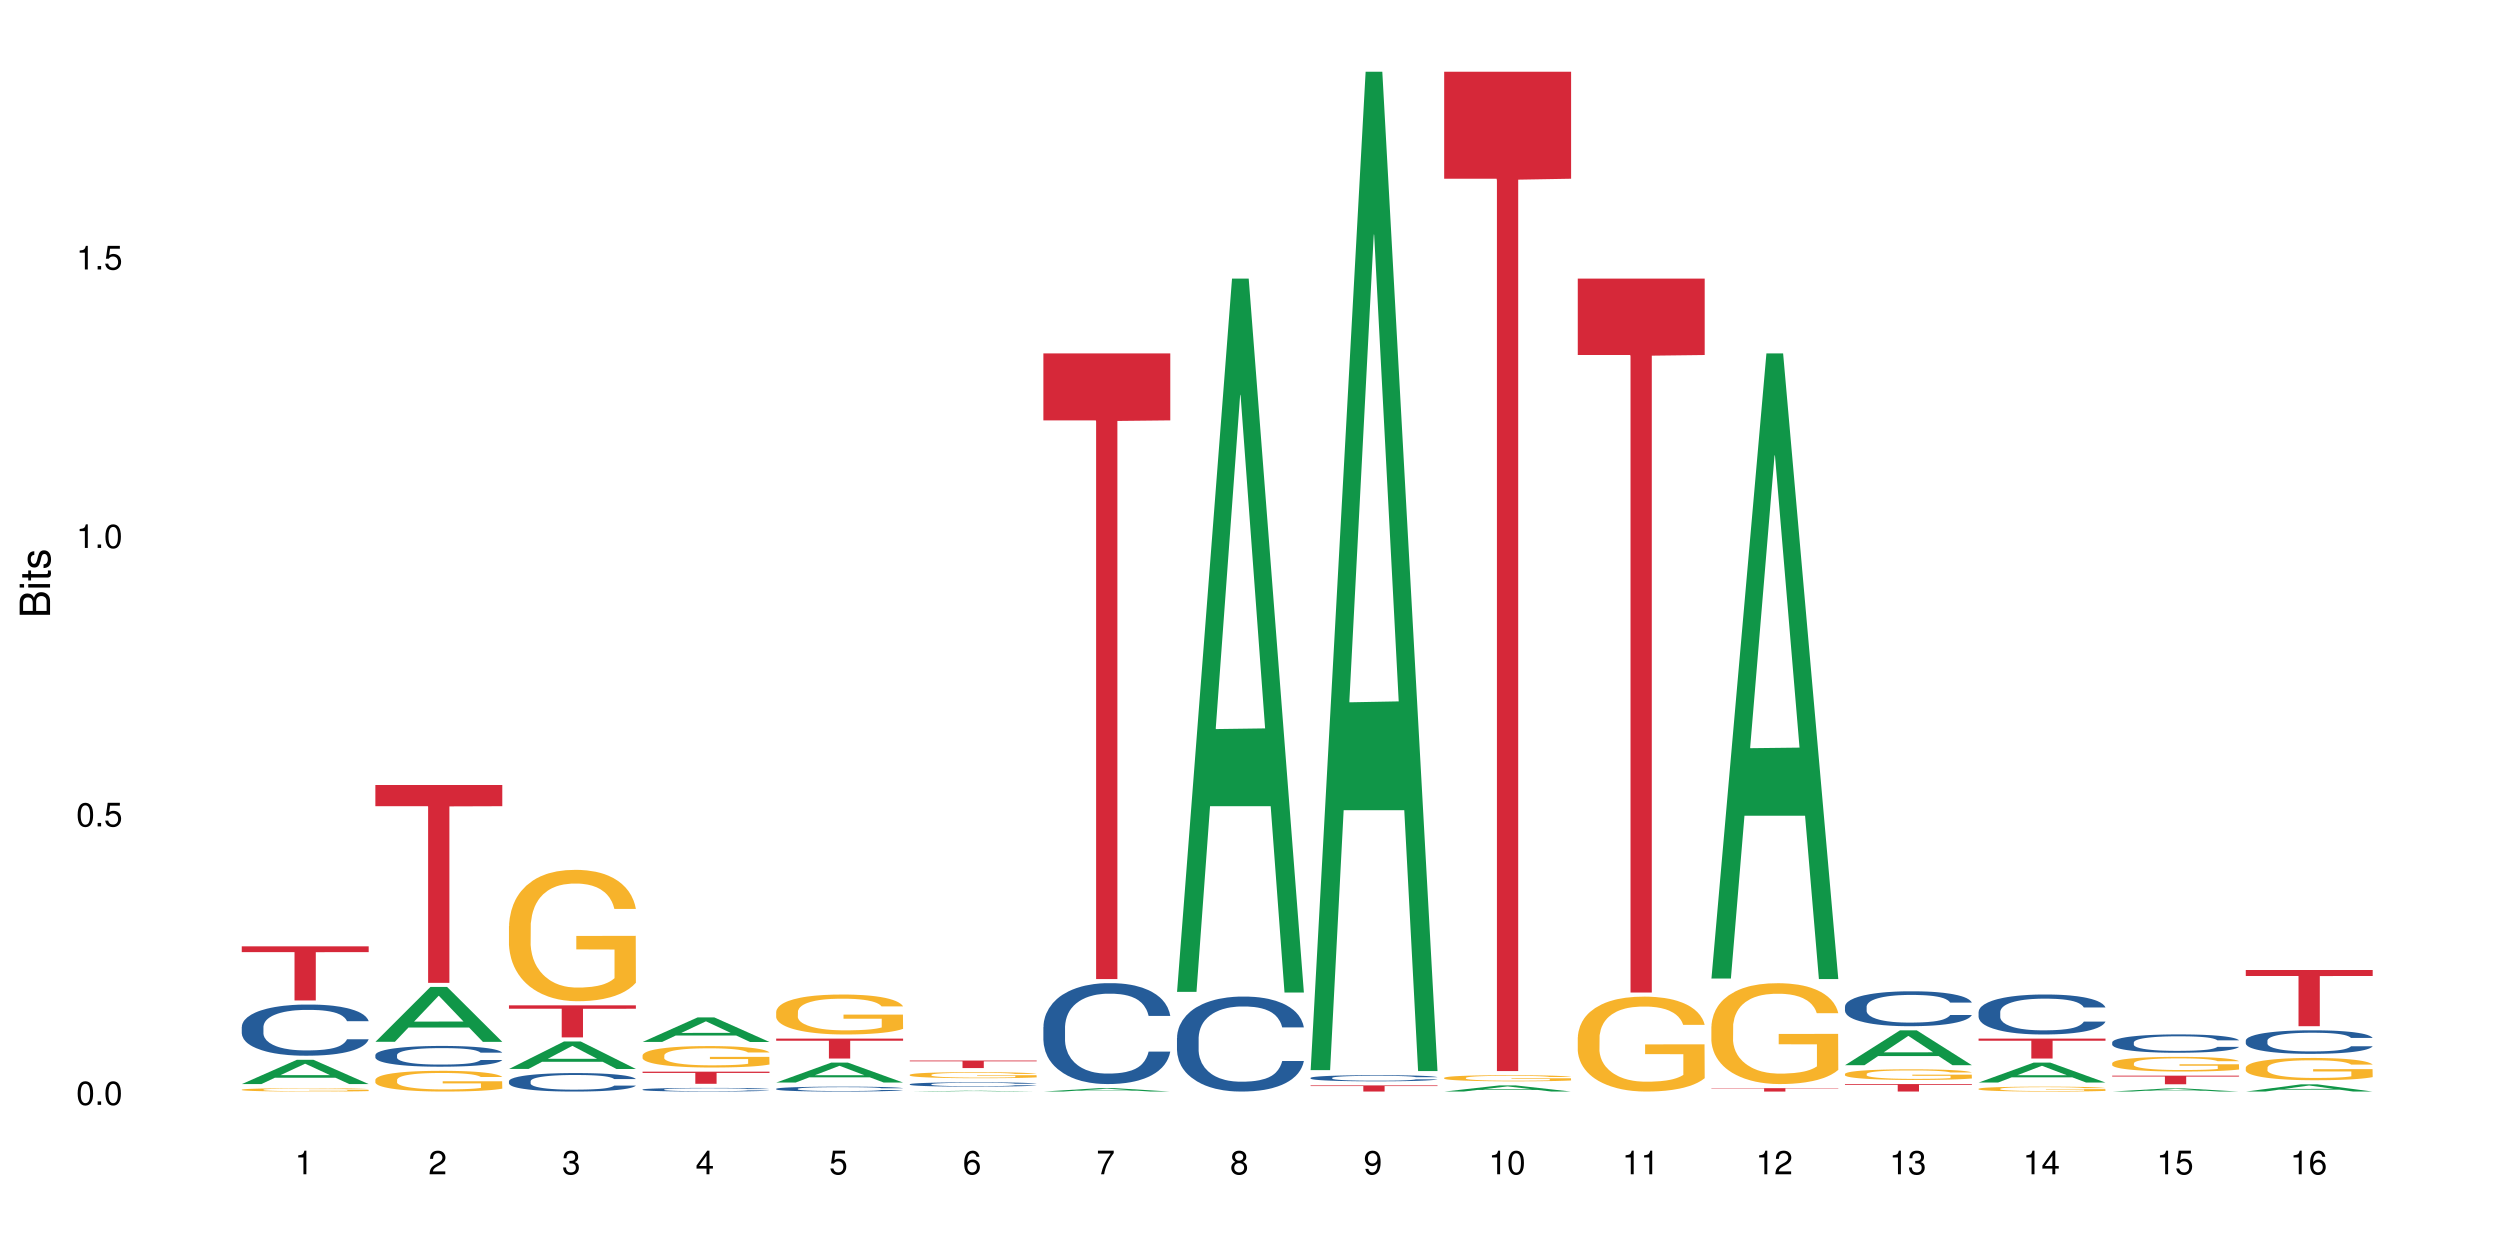 <?xml version="1.0" encoding="UTF-8"?>
<svg xmlns="http://www.w3.org/2000/svg" xmlns:xlink="http://www.w3.org/1999/xlink" width="720pt" height="360pt" viewBox="0 0 720 360" version="1.1">
<defs>
<g>
<symbol overflow="visible" id="glyph0-0">
<path style="stroke:none;" d=""/>
</symbol>
<symbol overflow="visible" id="glyph0-1">
<path style="stroke:none;" d="M 2.641 -6.797 C 2 -6.797 1.422 -6.531 1.078 -6.047 C 0.641 -5.453 0.406 -4.547 0.406 -3.297 C 0.406 -1 1.188 0.219 2.641 0.219 C 4.078 0.219 4.859 -1 4.859 -3.234 C 4.859 -4.562 4.656 -5.438 4.203 -6.047 C 3.844 -6.531 3.281 -6.797 2.641 -6.797 Z M 2.641 -6.047 C 3.547 -6.047 4 -5.125 4 -3.312 C 4 -1.375 3.562 -0.484 2.625 -0.484 C 1.734 -0.484 1.281 -1.422 1.281 -3.281 C 1.281 -5.141 1.734 -6.047 2.641 -6.047 Z M 2.641 -6.047 "/>
</symbol>
<symbol overflow="visible" id="glyph0-2">
<path style="stroke:none;" d="M 1.828 -1 L 0.828 -1 L 0.828 0 L 1.828 0 Z M 1.828 -1 "/>
</symbol>
<symbol overflow="visible" id="glyph0-3">
<path style="stroke:none;" d="M 4.562 -6.797 L 1.062 -6.797 L 0.547 -3.094 L 1.328 -3.094 C 1.719 -3.562 2.047 -3.734 2.578 -3.734 C 3.484 -3.734 4.062 -3.109 4.062 -2.094 C 4.062 -1.125 3.484 -0.531 2.578 -0.531 C 1.828 -0.531 1.375 -0.906 1.188 -1.672 L 0.328 -1.672 C 0.453 -1.109 0.547 -0.844 0.75 -0.594 C 1.125 -0.078 1.828 0.219 2.594 0.219 C 3.969 0.219 4.922 -0.781 4.922 -2.219 C 4.922 -3.562 4.031 -4.484 2.719 -4.484 C 2.25 -4.484 1.859 -4.359 1.469 -4.062 L 1.734 -5.969 L 4.562 -5.969 Z M 4.562 -6.797 "/>
</symbol>
<symbol overflow="visible" id="glyph0-4">
<path style="stroke:none;" d="M 2.484 -4.844 L 2.484 0 L 3.328 0 L 3.328 -6.797 L 2.766 -6.797 C 2.469 -5.75 2.281 -5.609 0.984 -5.453 L 0.984 -4.844 Z M 2.484 -4.844 "/>
</symbol>
<symbol overflow="visible" id="glyph0-5">
<path style="stroke:none;" d="M 4.859 -0.828 L 1.281 -0.828 C 1.359 -1.391 1.672 -1.75 2.5 -2.234 L 3.469 -2.75 C 4.406 -3.266 4.906 -3.969 4.906 -4.812 C 4.906 -5.375 4.672 -5.906 4.266 -6.266 C 3.859 -6.625 3.375 -6.797 2.719 -6.797 C 1.859 -6.797 1.219 -6.5 0.844 -5.922 C 0.609 -5.562 0.5 -5.125 0.484 -4.438 L 1.328 -4.438 C 1.359 -4.906 1.406 -5.188 1.531 -5.406 C 1.75 -5.812 2.188 -6.062 2.703 -6.062 C 3.469 -6.062 4.031 -5.516 4.031 -4.781 C 4.031 -4.25 3.719 -3.797 3.125 -3.438 L 2.234 -2.938 C 0.812 -2.141 0.406 -1.5 0.328 0 L 4.859 0 Z M 4.859 -0.828 "/>
</symbol>
<symbol overflow="visible" id="glyph0-6">
<path style="stroke:none;" d="M 2.125 -3.125 L 2.578 -3.125 C 3.516 -3.125 3.984 -2.703 3.984 -1.891 C 3.984 -1.031 3.469 -0.531 2.578 -0.531 C 1.656 -0.531 1.203 -0.984 1.156 -1.969 L 0.312 -1.969 C 0.344 -1.422 0.438 -1.078 0.609 -0.766 C 0.953 -0.109 1.625 0.219 2.547 0.219 C 3.953 0.219 4.859 -0.609 4.859 -1.906 C 4.859 -2.766 4.516 -3.25 3.703 -3.516 C 4.344 -3.766 4.656 -4.25 4.656 -4.938 C 4.656 -6.109 3.875 -6.797 2.578 -6.797 C 1.203 -6.797 0.484 -6.047 0.453 -4.609 L 1.297 -4.609 C 1.312 -5.016 1.344 -5.25 1.453 -5.453 C 1.641 -5.828 2.062 -6.062 2.594 -6.062 C 3.344 -6.062 3.797 -5.625 3.797 -4.906 C 3.797 -4.422 3.609 -4.141 3.25 -3.984 C 3.016 -3.891 2.719 -3.844 2.125 -3.844 Z M 2.125 -3.125 "/>
</symbol>
<symbol overflow="visible" id="glyph0-7">
<path style="stroke:none;" d="M 3.141 -1.625 L 3.141 0 L 3.984 0 L 3.984 -1.625 L 4.984 -1.625 L 4.984 -2.391 L 3.984 -2.391 L 3.984 -6.797 L 3.359 -6.797 L 0.266 -2.516 L 0.266 -1.625 Z M 3.141 -2.391 L 1 -2.391 L 3.141 -5.359 Z M 3.141 -2.391 "/>
</symbol>
<symbol overflow="visible" id="glyph0-8">
<path style="stroke:none;" d="M 4.781 -5.031 C 4.609 -6.141 3.891 -6.797 2.844 -6.797 C 2.094 -6.797 1.422 -6.438 1.031 -5.828 C 0.609 -5.172 0.406 -4.344 0.406 -3.094 C 0.406 -1.953 0.578 -1.234 0.984 -0.625 C 1.359 -0.078 1.953 0.219 2.703 0.219 C 3.984 0.219 4.922 -0.734 4.922 -2.078 C 4.922 -3.344 4.062 -4.234 2.844 -4.234 C 2.172 -4.234 1.641 -3.969 1.281 -3.469 C 1.281 -5.125 1.828 -6.047 2.797 -6.047 C 3.391 -6.047 3.797 -5.672 3.938 -5.031 Z M 2.734 -3.484 C 3.547 -3.484 4.062 -2.922 4.062 -2 C 4.062 -1.156 3.484 -0.531 2.703 -0.531 C 1.922 -0.531 1.328 -1.188 1.328 -2.047 C 1.328 -2.891 1.906 -3.484 2.734 -3.484 Z M 2.734 -3.484 "/>
</symbol>
<symbol overflow="visible" id="glyph0-9">
<path style="stroke:none;" d="M 4.984 -6.797 L 0.438 -6.797 L 0.438 -5.969 L 4.109 -5.969 C 2.5 -3.656 1.828 -2.234 1.328 0 L 2.219 0 C 2.594 -2.172 3.453 -4.047 4.984 -6.094 Z M 4.984 -6.797 "/>
</symbol>
<symbol overflow="visible" id="glyph0-10">
<path style="stroke:none;" d="M 3.75 -3.578 C 4.453 -4 4.688 -4.344 4.688 -4.984 C 4.688 -6.047 3.844 -6.797 2.641 -6.797 C 1.438 -6.797 0.594 -6.047 0.594 -4.984 C 0.594 -4.359 0.828 -4.016 1.516 -3.578 C 0.734 -3.203 0.359 -2.641 0.359 -1.891 C 0.359 -0.641 1.297 0.219 2.641 0.219 C 3.984 0.219 4.922 -0.641 4.922 -1.875 C 4.922 -2.641 4.531 -3.203 3.75 -3.578 Z M 2.641 -6.047 C 3.359 -6.047 3.812 -5.625 3.812 -4.969 C 3.812 -4.344 3.344 -3.922 2.641 -3.922 C 1.922 -3.922 1.453 -4.344 1.453 -4.984 C 1.453 -5.625 1.922 -6.047 2.641 -6.047 Z M 2.641 -3.203 C 3.484 -3.203 4.062 -2.672 4.062 -1.875 C 4.062 -1.062 3.484 -0.531 2.625 -0.531 C 1.797 -0.531 1.219 -1.078 1.219 -1.875 C 1.219 -2.672 1.797 -3.203 2.641 -3.203 Z M 2.641 -3.203 "/>
</symbol>
<symbol overflow="visible" id="glyph0-11">
<path style="stroke:none;" d="M 0.516 -1.547 C 0.672 -0.438 1.406 0.219 2.438 0.219 C 3.188 0.219 3.859 -0.141 4.266 -0.75 C 4.688 -1.406 4.891 -2.25 4.891 -3.484 C 4.891 -4.625 4.703 -5.359 4.312 -5.953 C 3.938 -6.5 3.344 -6.797 2.594 -6.797 C 1.297 -6.797 0.359 -5.844 0.359 -4.516 C 0.359 -3.25 1.234 -2.344 2.453 -2.344 C 3.094 -2.344 3.562 -2.578 4.016 -3.109 C 4 -1.453 3.469 -0.531 2.5 -0.531 C 1.906 -0.531 1.484 -0.906 1.359 -1.547 Z M 2.578 -6.062 C 3.375 -6.062 3.969 -5.406 3.969 -4.531 C 3.969 -3.688 3.375 -3.094 2.547 -3.094 C 1.734 -3.094 1.234 -3.672 1.234 -4.578 C 1.234 -5.438 1.797 -6.062 2.578 -6.062 Z M 2.578 -6.062 "/>
</symbol>
<symbol overflow="visible" id="glyph1-0">
<path style="stroke:none;" d=""/>
</symbol>
<symbol overflow="visible" id="glyph1-1">
<path style="stroke:none;" d="M 0 -0.953 L 0 -4.891 C 0 -5.719 -0.234 -6.344 -0.734 -6.797 C -1.188 -7.234 -1.812 -7.469 -2.5 -7.469 C -3.547 -7.469 -4.188 -7 -4.625 -5.875 C -4.984 -6.672 -5.641 -7.094 -6.531 -7.094 C -7.156 -7.094 -7.734 -6.859 -8.141 -6.391 C -8.562 -5.938 -8.75 -5.344 -8.75 -4.5 L -8.75 -0.953 Z M -4.984 -2.062 L -7.766 -2.062 L -7.766 -4.219 C -7.766 -4.844 -7.688 -5.203 -7.453 -5.5 C -7.219 -5.812 -6.859 -5.969 -6.375 -5.969 C -5.906 -5.969 -5.531 -5.812 -5.297 -5.5 C -5.062 -5.203 -4.984 -4.844 -4.984 -4.219 Z M -0.984 -2.062 L -4 -2.062 L -4 -4.781 C -4 -5.328 -3.859 -5.688 -3.578 -5.953 C -3.297 -6.219 -2.922 -6.359 -2.484 -6.359 C -2.062 -6.359 -1.688 -6.219 -1.406 -5.953 C -1.109 -5.688 -0.984 -5.328 -0.984 -4.781 Z M -0.984 -2.062 "/>
</symbol>
<symbol overflow="visible" id="glyph1-2">
<path style="stroke:none;" d="M -6.281 -1.797 L -6.281 -0.797 L 0 -0.797 L 0 -1.797 Z M -8.75 -1.797 L -8.75 -0.797 L -7.484 -0.797 L -7.484 -1.797 Z M -8.75 -1.797 "/>
</symbol>
<symbol overflow="visible" id="glyph1-3">
<path style="stroke:none;" d="M -6.281 -3.047 L -6.281 -2.016 L -8.016 -2.016 L -8.016 -1.016 L -6.281 -1.016 L -6.281 -0.172 L -5.469 -0.172 L -5.469 -1.016 L -0.719 -1.016 C -0.078 -1.016 0.281 -1.453 0.281 -2.234 C 0.281 -2.469 0.25 -2.719 0.188 -3.047 L -0.641 -3.047 C -0.609 -2.922 -0.594 -2.766 -0.594 -2.562 C -0.594 -2.141 -0.719 -2.016 -1.156 -2.016 L -5.469 -2.016 L -5.469 -3.047 Z M -6.281 -3.047 "/>
</symbol>
<symbol overflow="visible" id="glyph1-4">
<path style="stroke:none;" d="M -4.531 -5.25 C -5.766 -5.25 -6.469 -4.422 -6.469 -2.969 C -6.469 -1.516 -5.719 -0.562 -4.547 -0.562 C -3.562 -0.562 -3.094 -1.062 -2.734 -2.562 L -2.516 -3.484 C -2.344 -4.188 -2.094 -4.469 -1.625 -4.469 C -1.047 -4.469 -0.641 -3.875 -0.641 -3 C -0.641 -2.453 -0.797 -2 -1.062 -1.75 C -1.25 -1.594 -1.422 -1.531 -1.875 -1.469 L -1.875 -0.406 C -0.422 -0.453 0.281 -1.266 0.281 -2.922 C 0.281 -4.5 -0.5 -5.516 -1.719 -5.516 C -2.656 -5.516 -3.172 -4.984 -3.469 -3.734 L -3.703 -2.766 C -3.891 -1.953 -4.156 -1.609 -4.594 -1.609 C -5.172 -1.609 -5.547 -2.125 -5.547 -2.938 C -5.547 -3.75 -5.203 -4.172 -4.531 -4.203 Z M -4.531 -5.25 "/>
</symbol>
</g>
</defs>
<g id="surface63641">
<rect x="0" y="0" width="720" height="360" style="fill:rgb(100%,100%,100%);fill-opacity:1;stroke:none;"/>
<path style=" stroke:none;fill-rule:nonzero;fill:rgb(6.275%,58.824%,28.235%);fill-opacity:1;" d="M 69.629 312.215 L 69.668 312.207 L 85.484 305.227 L 90.289 305.227 L 106.184 312.219 L 100.598 312.219 L 96.613 310.395 L 79.156 310.395 L 75.254 312.215 L 69.629 312.215 L 80.836 309.641 L 95.012 309.633 L 87.945 306.371 L 87.867 306.363 L 87.789 306.383 L 80.797 309.633 L 80.836 309.641 Z M 69.629 312.215 "/>
<path style=" stroke:none;fill-rule:nonzero;fill:rgb(14.51%,36.078%,60%);fill-opacity:1;" d="M 69.629 295.727 L 69.676 295.711 L 69.676 295.391 L 69.809 294.879 L 70.121 294.23 L 70.434 293.785 L 71.234 292.992 L 72.348 292.223 L 73.508 291.633 L 74.355 291.281 L 75.113 291.012 L 76.852 290.512 L 77.965 290.258 L 79.168 290.027 L 80.641 289.801 L 81.711 289.664 L 84.117 289.449 L 85.898 289.355 L 87.281 289.316 L 90.27 289.316 L 92.051 289.367 L 93.344 289.438 L 94.77 289.543 L 95.973 289.664 L 98.07 289.961 L 99.941 290.34 L 100.789 290.555 L 102.125 290.973 L 103.152 291.375 L 103.863 291.727 L 104.668 292.223 L 105.379 292.828 L 105.914 293.516 L 106.184 294.098 L 99.941 294.098 L 99.629 293.559 L 99.273 293.141 L 98.605 292.586 L 97.938 292.195 L 97 291.805 L 96.152 291.551 L 94.992 291.293 L 93.969 291.133 L 92.898 291.012 L 91.875 290.93 L 89.91 290.852 L 87.637 290.852 L 86.793 290.879 L 85.055 290.984 L 84.117 291.078 L 82.781 291.27 L 81.844 291.441 L 80.73 291.711 L 79.973 291.941 L 79.035 292.293 L 78.367 292.602 L 77.609 293.047 L 77.164 293.383 L 76.762 293.758 L 76.406 294.203 L 76.137 294.676 L 75.961 295.172 L 75.871 295.656 L 75.871 297.746 L 75.961 298.23 L 76.184 298.797 L 76.762 299.617 L 77.609 300.332 L 78.59 300.898 L 79.527 301.301 L 80.059 301.488 L 80.773 301.707 L 81.887 301.973 L 83.492 302.242 L 84.43 302.352 L 85.855 302.461 L 87.328 302.512 L 89.289 302.512 L 91.027 302.461 L 92.184 302.391 L 93.391 302.285 L 95.039 302.055 L 96.062 301.84 L 96.953 301.582 L 97.625 301.328 L 98.07 301.113 L 98.738 300.695 L 99.273 300.238 L 99.676 299.766 L 99.941 299.309 L 106.184 299.309 L 105.914 299.848 L 105.516 300.371 L 105.113 300.762 L 104.488 301.234 L 103.773 301.652 L 102.75 302.121 L 101.902 302.434 L 100.789 302.77 L 99.762 303.023 L 98.648 303.254 L 97 303.523 L 95.93 303.656 L 94.77 303.777 L 93.391 303.887 L 91.648 303.98 L 89.777 304.035 L 88.039 304.047 L 86.168 304.023 L 84.785 303.969 L 82.957 303.848 L 80.684 303.605 L 79.035 303.348 L 77.742 303.094 L 76.629 302.824 L 75.379 302.461 L 73.773 301.867 L 72.793 301.41 L 72.125 301.031 L 71.367 300.508 L 70.832 300.035 L 70.207 299.281 L 69.762 298.324 L 69.629 297.586 Z M 69.629 295.727 "/>
<path style=" stroke:none;fill-rule:nonzero;fill:rgb(96.863%,70.196%,16.863%);fill-opacity:1;" d="M 69.629 313.816 L 69.676 313.816 L 69.676 313.797 L 69.852 313.758 L 70.297 313.703 L 70.879 313.656 L 71.5 313.621 L 71.902 313.602 L 72.57 313.578 L 73.152 313.559 L 74.621 313.516 L 76.496 313.48 L 77.52 313.465 L 78.68 313.449 L 80.328 313.434 L 81.086 313.426 L 83.402 313.41 L 86.035 313.402 L 88.93 313.398 L 90.27 313.402 L 92.098 313.402 L 94.594 313.414 L 96.02 313.422 L 97.133 313.434 L 98.293 313.441 L 99.719 313.461 L 101.055 313.48 L 102.125 313.504 L 103.195 313.531 L 104.086 313.559 L 104.844 313.59 L 105.516 313.625 L 105.914 313.656 L 106.184 313.688 L 99.984 313.688 L 99.629 313.656 L 99.227 313.633 L 98.559 313.605 L 97.891 313.582 L 97.223 313.566 L 95.973 313.543 L 94.906 313.527 L 93.566 313.516 L 92.273 313.508 L 90.805 313.504 L 89.91 313.5 L 87.551 313.5 L 85.41 313.508 L 84.16 313.516 L 83.27 313.523 L 82.023 313.535 L 81.266 313.547 L 80.816 313.555 L 79.48 313.582 L 78.59 313.605 L 78.098 313.621 L 77.477 313.648 L 77.027 313.672 L 76.539 313.707 L 76.27 313.734 L 75.914 313.797 L 75.871 313.953 L 76.004 313.988 L 76.27 314.023 L 76.629 314.059 L 77.164 314.09 L 77.699 314.117 L 78.633 314.152 L 79.438 314.172 L 80.059 314.188 L 81.266 314.211 L 81.754 314.223 L 82.914 314.238 L 84.117 314.25 L 85.59 314.262 L 86.703 314.266 L 88.484 314.27 L 90.758 314.27 L 93.434 314.266 L 95.129 314.258 L 96.285 314.25 L 97.043 314.242 L 97.98 314.234 L 98.648 314.227 L 99.273 314.215 L 100.031 314.199 L 100.031 313.988 L 89.02 313.988 L 89.02 313.887 L 106.137 313.887 L 106.184 314.234 L 105.246 314.258 L 104.086 314.281 L 102.973 314.301 L 101.812 314.312 L 100.164 314.332 L 98.828 314.34 L 96.777 314.355 L 94.906 314.363 L 92.941 314.367 L 91.203 314.371 L 89.152 314.371 L 87.328 314.367 L 85.363 314.363 L 83.805 314.355 L 82.379 314.348 L 80.953 314.336 L 79.168 314.316 L 78.012 314.301 L 76.805 314.285 L 75.602 314.262 L 74.531 314.238 L 73.82 314.219 L 73.105 314.199 L 72.348 314.172 L 71.637 314.141 L 71.102 314.113 L 70.609 314.082 L 70.254 314.055 L 69.898 314.012 L 69.719 313.98 L 69.629 313.953 Z M 69.629 313.816 "/>
<path style=" stroke:none;fill-rule:nonzero;fill:rgb(83.922%,15.686%,22.353%);fill-opacity:1;" d="M 69.629 272.543 L 106.184 272.543 L 106.184 274.211 L 90.949 274.227 L 90.949 288.137 L 84.82 288.137 L 84.82 274.238 L 84.73 274.211 L 69.629 274.211 Z M 69.629 272.543 "/>
<path style=" stroke:none;fill-rule:nonzero;fill:rgb(6.275%,58.824%,28.235%);fill-opacity:1;" d="M 108.105 300.043 L 108.145 300.027 L 123.961 284.238 L 128.766 284.238 L 144.66 300.055 L 139.074 300.055 L 135.09 295.926 L 117.637 295.926 L 113.73 300.043 L 108.105 300.043 L 119.312 294.219 L 133.492 294.203 L 126.422 286.82 L 126.344 286.809 L 126.266 286.852 L 119.273 294.203 L 119.312 294.219 Z M 108.105 300.043 "/>
<path style=" stroke:none;fill-rule:nonzero;fill:rgb(14.51%,36.078%,60%);fill-opacity:1;" d="M 108.105 303.836 L 108.152 303.832 L 108.152 303.699 L 108.285 303.492 L 108.598 303.23 L 108.91 303.051 L 109.711 302.727 L 110.824 302.418 L 111.984 302.176 L 112.832 302.035 L 113.59 301.926 L 115.328 301.723 L 116.441 301.617 L 117.645 301.527 L 119.117 301.434 L 120.188 301.379 L 122.594 301.289 L 124.375 301.254 L 125.758 301.234 L 128.746 301.234 L 130.527 301.258 L 131.82 301.285 L 133.246 301.328 L 134.453 301.379 L 136.547 301.5 L 138.418 301.652 L 139.266 301.738 L 140.602 301.906 L 141.629 302.07 L 142.34 302.215 L 143.145 302.418 L 143.855 302.66 L 144.391 302.941 L 144.66 303.176 L 138.418 303.176 L 138.105 302.957 L 137.75 302.789 L 137.082 302.562 L 136.414 302.406 L 135.477 302.246 L 134.629 302.145 L 133.469 302.039 L 132.445 301.973 L 131.375 301.926 L 130.352 301.891 L 128.391 301.859 L 126.117 301.859 L 125.27 301.871 L 123.531 301.914 L 122.594 301.953 L 121.258 302.027 L 120.32 302.098 L 119.207 302.207 L 118.449 302.301 L 117.512 302.445 L 116.844 302.57 L 116.086 302.75 L 115.641 302.887 L 115.238 303.039 L 114.883 303.219 L 114.613 303.41 L 114.438 303.613 L 114.348 303.809 L 114.348 304.656 L 114.438 304.852 L 114.66 305.082 L 115.238 305.414 L 116.086 305.707 L 117.066 305.934 L 118.004 306.098 L 118.539 306.176 L 119.25 306.262 L 120.363 306.371 L 121.969 306.48 L 122.906 306.523 L 124.332 306.57 L 125.805 306.59 L 127.766 306.59 L 129.504 306.57 L 130.664 306.543 L 131.867 306.496 L 133.516 306.406 L 134.539 306.316 L 135.434 306.215 L 136.102 306.109 L 136.547 306.023 L 137.215 305.852 L 137.75 305.668 L 138.152 305.477 L 138.418 305.289 L 144.66 305.289 L 144.391 305.508 L 143.992 305.723 L 143.59 305.879 L 142.965 306.07 L 142.254 306.242 L 141.227 306.434 L 140.379 306.559 L 139.266 306.695 L 138.242 306.797 L 137.125 306.891 L 135.477 307 L 134.406 307.055 L 133.246 307.105 L 131.867 307.148 L 130.129 307.188 L 128.254 307.207 L 126.516 307.215 L 124.645 307.203 L 123.262 307.18 L 121.434 307.133 L 119.16 307.035 L 117.512 306.93 L 116.219 306.824 L 115.105 306.715 L 113.855 306.57 L 112.254 306.328 L 111.27 306.145 L 110.602 305.988 L 109.844 305.777 L 109.309 305.586 L 108.688 305.277 L 108.238 304.891 L 108.105 304.59 Z M 108.105 303.836 "/>
<path style=" stroke:none;fill-rule:nonzero;fill:rgb(96.863%,70.196%,16.863%);fill-opacity:1;" d="M 108.105 310.953 L 108.152 310.949 L 108.152 310.84 L 108.328 310.594 L 108.773 310.254 L 109.355 309.977 L 109.98 309.758 L 110.379 309.645 L 111.047 309.48 L 111.629 309.359 L 113.098 309.113 L 114.973 308.883 L 115.996 308.785 L 117.156 308.691 L 118.805 308.59 L 119.562 308.551 L 121.879 308.465 L 124.512 308.41 L 127.406 308.395 L 128.746 308.398 L 130.574 308.422 L 133.07 308.48 L 134.496 308.535 L 135.609 308.59 L 136.77 308.66 L 138.195 308.77 L 139.531 308.902 L 140.602 309.031 L 141.672 309.195 L 142.562 309.371 L 143.32 309.562 L 143.992 309.789 L 144.391 309.98 L 144.66 310.172 L 138.465 310.172 L 138.105 309.98 L 137.707 309.836 L 137.035 309.652 L 136.367 309.523 L 135.699 309.418 L 134.453 309.277 L 133.383 309.191 L 132.043 309.113 L 130.75 309.066 L 129.281 309.031 L 128.391 309.02 L 126.027 309.02 L 123.887 309.059 L 122.637 309.102 L 121.746 309.145 L 120.5 309.227 L 119.742 309.293 L 119.297 309.336 L 117.957 309.508 L 117.066 309.66 L 116.574 309.762 L 115.953 309.926 L 115.508 310.074 L 115.016 310.293 L 114.75 310.457 L 114.391 310.828 L 114.348 311.809 L 114.48 312.02 L 114.75 312.242 L 115.105 312.438 L 115.641 312.645 L 116.176 312.805 L 117.109 313.016 L 117.914 313.16 L 118.539 313.25 L 119.742 313.398 L 120.23 313.449 L 121.391 313.547 L 122.594 313.621 L 124.066 313.688 L 125.18 313.723 L 126.961 313.75 L 129.234 313.75 L 131.91 313.715 L 133.605 313.672 L 134.762 313.629 L 135.52 313.59 L 136.457 313.531 L 137.125 313.477 L 137.75 313.414 L 138.508 313.324 L 138.508 312.02 L 127.496 312.012 L 127.496 311.402 L 144.613 311.395 L 144.66 313.531 L 143.723 313.676 L 142.562 313.82 L 141.449 313.93 L 140.289 314.02 L 138.641 314.125 L 137.305 314.191 L 135.254 314.266 L 133.383 314.316 L 131.422 314.348 L 129.68 314.363 L 127.633 314.371 L 125.805 314.359 L 123.844 314.328 L 122.281 314.285 L 120.855 314.23 L 119.43 314.156 L 117.645 314.043 L 116.488 313.949 L 115.285 313.836 L 114.078 313.699 L 113.012 313.551 L 112.297 313.438 L 111.582 313.305 L 110.824 313.141 L 110.113 312.957 L 109.578 312.789 L 109.086 312.598 L 108.73 312.418 L 108.375 312.172 L 108.195 311.973 L 108.105 311.805 Z M 108.105 310.953 "/>
<path style=" stroke:none;fill-rule:nonzero;fill:rgb(83.922%,15.686%,22.353%);fill-opacity:1;" d="M 108.105 226.086 L 144.66 226.086 L 144.66 232.184 L 129.426 232.238 L 129.426 283.059 L 123.297 283.059 L 123.297 232.293 L 123.207 232.184 L 108.105 232.184 Z M 108.105 226.086 "/>
<path style=" stroke:none;fill-rule:nonzero;fill:rgb(6.275%,58.824%,28.235%);fill-opacity:1;" d="M 146.582 307.859 L 146.621 307.852 L 162.438 299.941 L 167.242 299.941 L 183.137 307.867 L 177.551 307.867 L 173.57 305.797 L 156.113 305.797 L 152.207 307.859 L 146.582 307.859 L 157.793 304.941 L 171.969 304.934 L 164.898 301.234 L 164.82 301.227 L 164.742 301.25 L 157.754 304.934 L 157.793 304.941 Z M 146.582 307.859 "/>
<path style=" stroke:none;fill-rule:nonzero;fill:rgb(14.51%,36.078%,60%);fill-opacity:1;" d="M 146.582 311.363 L 146.629 311.359 L 146.629 311.242 L 146.762 311.055 L 147.074 310.824 L 147.387 310.664 L 148.188 310.375 L 149.301 310.098 L 150.461 309.883 L 151.309 309.758 L 152.066 309.66 L 153.805 309.48 L 154.918 309.387 L 156.121 309.305 L 157.594 309.223 L 158.664 309.172 L 161.07 309.094 L 162.855 309.062 L 164.234 309.047 L 167.223 309.047 L 169.004 309.066 L 170.297 309.09 L 171.727 309.129 L 172.93 309.172 L 175.023 309.281 L 176.895 309.418 L 177.742 309.492 L 179.078 309.645 L 180.105 309.789 L 180.82 309.918 L 181.621 310.098 L 182.336 310.316 L 182.867 310.566 L 183.137 310.773 L 176.895 310.773 L 176.582 310.578 L 176.227 310.43 L 175.559 310.23 L 174.891 310.086 L 173.953 309.945 L 173.105 309.855 L 171.949 309.762 L 170.922 309.703 L 169.852 309.66 L 168.828 309.629 L 166.867 309.602 L 164.594 309.602 L 163.746 309.609 L 162.008 309.648 L 161.07 309.684 L 159.734 309.754 L 158.797 309.816 L 157.684 309.914 L 156.926 309.996 L 155.988 310.121 L 155.32 310.234 L 154.562 310.395 L 154.117 310.516 L 153.715 310.652 L 153.359 310.812 L 153.09 310.984 L 152.914 311.164 L 152.824 311.34 L 152.824 312.094 L 152.914 312.27 L 153.137 312.473 L 153.715 312.77 L 154.562 313.027 L 155.543 313.23 L 156.48 313.379 L 157.016 313.445 L 157.727 313.523 L 158.844 313.621 L 160.445 313.719 L 161.383 313.758 L 162.809 313.797 L 164.281 313.816 L 166.242 313.816 L 167.98 313.797 L 169.141 313.773 L 170.344 313.734 L 171.992 313.648 L 173.016 313.574 L 173.91 313.48 L 174.578 313.387 L 175.023 313.309 L 175.691 313.16 L 176.227 312.992 L 176.629 312.824 L 176.895 312.656 L 183.137 312.656 L 182.867 312.852 L 182.469 313.043 L 182.066 313.184 L 181.441 313.352 L 180.73 313.504 L 179.703 313.676 L 178.855 313.785 L 177.742 313.91 L 176.719 314 L 175.602 314.082 L 173.953 314.18 L 172.883 314.23 L 171.727 314.273 L 170.344 314.312 L 168.605 314.348 L 166.73 314.367 L 164.992 314.371 L 163.121 314.359 L 161.738 314.34 L 159.91 314.297 L 157.637 314.211 L 155.988 314.117 L 154.695 314.023 L 153.582 313.93 L 152.332 313.797 L 150.73 313.582 L 149.75 313.418 L 149.078 313.281 L 148.32 313.09 L 147.785 312.922 L 147.164 312.648 L 146.719 312.301 L 146.582 312.035 Z M 146.582 311.363 "/>
<path style=" stroke:none;fill-rule:nonzero;fill:rgb(96.863%,70.196%,16.863%);fill-opacity:1;" d="M 146.582 266.719 L 146.629 266.688 L 146.629 265.996 L 146.805 264.441 L 147.25 262.297 L 147.832 260.535 L 148.457 259.152 L 148.855 258.426 L 149.523 257.391 L 150.105 256.629 L 151.574 255.074 L 153.449 253.621 L 154.473 253 L 155.633 252.414 L 157.281 251.758 L 158.039 251.516 L 160.359 250.961 L 162.988 250.617 L 165.887 250.512 L 167.223 250.547 L 169.051 250.684 L 171.547 251.066 L 172.973 251.41 L 174.086 251.758 L 175.246 252.207 L 176.672 252.895 L 178.012 253.727 L 179.078 254.555 L 180.148 255.594 L 181.043 256.699 L 181.801 257.906 L 182.469 259.359 L 182.867 260.57 L 183.137 261.777 L 176.941 261.777 L 176.582 260.57 L 176.184 259.637 L 175.516 258.496 L 174.844 257.664 L 174.176 257.008 L 172.93 256.109 L 171.859 255.559 L 170.52 255.074 L 169.227 254.762 L 167.758 254.555 L 166.867 254.484 L 164.504 254.484 L 162.363 254.727 L 161.117 255.004 L 160.223 255.281 L 158.977 255.801 L 158.219 256.215 L 157.773 256.492 L 156.434 257.562 L 155.543 258.531 L 155.055 259.188 L 154.43 260.223 L 153.984 261.156 L 153.492 262.539 L 153.227 263.574 L 152.867 265.926 L 152.824 272.148 L 152.957 273.461 L 153.227 274.875 L 153.582 276.121 L 154.117 277.434 L 154.652 278.438 L 155.586 279.785 L 156.391 280.684 L 157.016 281.27 L 158.219 282.203 L 158.707 282.516 L 159.867 283.137 L 161.07 283.621 L 162.543 284.035 L 163.656 284.242 L 165.438 284.414 L 167.711 284.414 L 170.387 284.207 L 172.082 283.93 L 173.242 283.656 L 174 283.414 L 174.934 283.031 L 175.602 282.688 L 176.227 282.309 L 176.984 281.719 L 176.984 273.461 L 165.973 273.426 L 165.973 269.555 L 183.094 269.52 L 183.137 283.031 L 182.199 283.965 L 181.043 284.863 L 179.926 285.555 L 178.77 286.145 L 177.117 286.801 L 175.781 287.215 L 173.73 287.699 L 171.859 288.008 L 169.898 288.219 L 168.16 288.32 L 166.109 288.355 L 164.281 288.285 L 162.32 288.078 L 160.758 287.801 L 159.332 287.457 L 157.906 287.008 L 156.121 286.281 L 154.965 285.695 L 153.762 284.969 L 152.555 284.105 L 151.488 283.172 L 150.773 282.445 L 150.059 281.617 L 149.301 280.578 L 148.59 279.402 L 148.055 278.332 L 147.562 277.125 L 147.207 275.984 L 146.852 274.426 L 146.672 273.184 L 146.582 272.113 Z M 146.582 266.719 "/>
<path style=" stroke:none;fill-rule:nonzero;fill:rgb(83.922%,15.686%,22.353%);fill-opacity:1;" d="M 146.582 289.535 L 183.137 289.535 L 183.137 290.523 L 167.902 290.531 L 167.902 298.762 L 161.773 298.762 L 161.773 290.539 L 161.684 290.523 L 146.582 290.523 Z M 146.582 289.535 "/>
<path style=" stroke:none;fill-rule:nonzero;fill:rgb(6.275%,58.824%,28.235%);fill-opacity:1;" d="M 185.059 300.082 L 185.098 300.074 L 200.914 293.012 L 205.719 293.012 L 221.613 300.09 L 216.027 300.09 L 212.047 298.242 L 194.59 298.242 L 190.684 300.082 L 185.059 300.082 L 196.27 297.477 L 210.445 297.469 L 203.375 294.168 L 203.297 294.16 L 203.219 294.18 L 196.23 297.469 L 196.27 297.477 Z M 185.059 300.082 "/>
<path style=" stroke:none;fill-rule:nonzero;fill:rgb(14.51%,36.078%,60%);fill-opacity:1;" d="M 185.059 313.777 L 185.105 313.773 L 185.105 313.754 L 185.238 313.715 L 185.551 313.668 L 185.863 313.637 L 186.664 313.582 L 187.781 313.527 L 188.938 313.484 L 189.785 313.461 L 190.543 313.441 L 192.281 313.402 L 193.395 313.387 L 194.602 313.371 L 196.07 313.352 L 197.141 313.344 L 199.547 313.328 L 201.332 313.32 L 205.699 313.32 L 207.484 313.324 L 208.773 313.328 L 210.203 313.336 L 211.406 313.344 L 213.5 313.363 L 215.371 313.391 L 216.219 313.406 L 217.559 313.438 L 218.582 313.465 L 219.297 313.492 L 220.098 313.527 L 220.812 313.57 L 221.348 313.617 L 221.613 313.66 L 215.371 313.66 L 215.062 313.621 L 214.703 313.59 L 214.035 313.551 L 213.367 313.523 L 212.43 313.496 L 211.582 313.477 L 210.426 313.461 L 209.398 313.449 L 208.328 313.441 L 207.305 313.434 L 205.344 313.43 L 202.223 313.43 L 200.484 313.438 L 199.547 313.445 L 198.211 313.457 L 197.273 313.469 L 196.16 313.488 L 195.402 313.508 L 194.465 313.531 L 193.797 313.555 L 193.039 313.586 L 192.594 313.609 L 192.191 313.637 L 191.836 313.668 L 191.57 313.703 L 191.391 313.738 L 191.301 313.773 L 191.301 313.922 L 191.391 313.957 L 191.613 313.996 L 192.191 314.055 L 193.039 314.105 L 194.02 314.145 L 194.957 314.176 L 195.492 314.188 L 196.203 314.203 L 197.32 314.223 L 198.922 314.242 L 199.859 314.25 L 201.285 314.258 L 202.758 314.262 L 204.719 314.262 L 206.457 314.258 L 207.617 314.254 L 208.82 314.246 L 210.469 314.227 L 211.496 314.215 L 212.387 314.195 L 213.055 314.176 L 213.5 314.16 L 214.168 314.133 L 214.703 314.098 L 215.105 314.066 L 215.371 314.031 L 221.613 314.031 L 221.348 314.07 L 220.945 314.109 L 220.543 314.137 L 219.918 314.168 L 219.207 314.199 L 218.18 314.234 L 217.336 314.254 L 216.219 314.277 L 215.195 314.297 L 214.078 314.312 L 212.43 314.332 L 211.359 314.344 L 210.203 314.352 L 208.82 314.359 L 207.082 314.367 L 205.211 314.371 L 203.469 314.371 L 201.598 314.367 L 200.215 314.363 L 198.391 314.355 L 196.117 314.34 L 194.465 314.32 L 193.172 314.301 L 192.059 314.281 L 190.812 314.258 L 189.207 314.215 L 188.227 314.184 L 187.555 314.156 L 186.797 314.117 L 186.266 314.086 L 185.641 314.031 L 185.195 313.961 L 185.059 313.91 Z M 185.059 313.777 "/>
<path style=" stroke:none;fill-rule:nonzero;fill:rgb(96.863%,70.196%,16.863%);fill-opacity:1;" d="M 185.059 303.918 L 185.105 303.91 L 185.105 303.797 L 185.281 303.543 L 185.73 303.195 L 186.309 302.906 L 186.934 302.68 L 187.332 302.562 L 188.004 302.391 L 188.582 302.266 L 190.055 302.012 L 191.926 301.777 L 192.949 301.676 L 194.109 301.578 L 195.758 301.473 L 196.516 301.43 L 198.836 301.34 L 201.465 301.285 L 204.363 301.27 L 205.699 301.273 L 207.527 301.297 L 210.023 301.359 L 211.449 301.414 L 212.562 301.473 L 213.723 301.543 L 215.148 301.656 L 216.488 301.793 L 217.559 301.93 L 218.625 302.098 L 219.52 302.277 L 220.277 302.477 L 220.945 302.715 L 221.348 302.91 L 221.613 303.109 L 215.418 303.109 L 215.062 302.91 L 214.66 302.758 L 213.992 302.574 L 213.32 302.438 L 212.652 302.328 L 211.406 302.184 L 210.336 302.094 L 209 302.012 L 207.707 301.961 L 206.234 301.93 L 205.344 301.918 L 202.98 301.918 L 200.84 301.957 L 199.594 302.004 L 198.699 302.047 L 197.453 302.133 L 196.695 302.199 L 196.25 302.246 L 194.91 302.422 L 194.02 302.578 L 193.531 302.684 L 192.906 302.855 L 192.461 303.008 L 191.969 303.234 L 191.703 303.402 L 191.344 303.785 L 191.301 304.805 L 191.434 305.02 L 191.703 305.25 L 192.059 305.453 L 192.594 305.668 L 193.129 305.832 L 194.066 306.051 L 194.867 306.199 L 195.492 306.293 L 196.695 306.445 L 197.184 306.5 L 198.344 306.602 L 199.547 306.68 L 201.02 306.746 L 202.133 306.781 L 203.918 306.809 L 206.191 306.809 L 208.863 306.773 L 210.559 306.73 L 211.719 306.684 L 212.477 306.645 L 213.41 306.582 L 214.078 306.527 L 214.703 306.465 L 215.461 306.367 L 215.461 305.02 L 204.453 305.012 L 204.453 304.379 L 221.57 304.375 L 221.613 306.582 L 220.676 306.734 L 219.52 306.883 L 218.402 306.996 L 217.246 307.09 L 215.594 307.199 L 214.258 307.266 L 212.207 307.344 L 210.336 307.395 L 208.375 307.43 L 206.637 307.445 L 204.586 307.453 L 202.758 307.441 L 200.797 307.406 L 199.234 307.363 L 197.809 307.305 L 196.383 307.23 L 194.602 307.113 L 193.441 307.02 L 192.238 306.898 L 191.035 306.758 L 189.965 306.605 L 189.25 306.488 L 188.539 306.352 L 187.781 306.184 L 187.066 305.988 L 186.531 305.816 L 186.039 305.617 L 185.684 305.43 L 185.328 305.176 L 185.148 304.973 L 185.059 304.797 Z M 185.059 303.918 "/>
<path style=" stroke:none;fill-rule:nonzero;fill:rgb(83.922%,15.686%,22.353%);fill-opacity:1;" d="M 185.059 308.633 L 221.613 308.633 L 221.613 309.008 L 206.379 309.012 L 206.379 312.141 L 200.25 312.141 L 200.25 309.016 L 200.16 309.008 L 185.059 309.008 Z M 185.059 308.633 "/>
<path style=" stroke:none;fill-rule:nonzero;fill:rgb(6.275%,58.824%,28.235%);fill-opacity:1;" d="M 223.539 311.77 L 223.578 311.766 L 239.391 306.031 L 244.195 306.031 L 260.09 311.773 L 254.504 311.773 L 250.523 310.277 L 233.066 310.277 L 229.16 311.77 L 223.539 311.77 L 234.746 309.656 L 248.922 309.652 L 241.852 306.973 L 241.773 306.965 L 241.695 306.98 L 234.707 309.652 L 234.746 309.656 Z M 223.539 311.77 "/>
<path style=" stroke:none;fill-rule:nonzero;fill:rgb(14.51%,36.078%,60%);fill-opacity:1;" d="M 223.539 313.57 L 223.582 313.57 L 223.582 313.539 L 223.715 313.488 L 224.027 313.426 L 224.34 313.383 L 225.141 313.309 L 226.258 313.234 L 227.414 313.176 L 228.262 313.145 L 229.02 313.117 L 230.758 313.07 L 231.875 313.047 L 233.078 313.023 L 234.547 313 L 235.617 312.988 L 238.023 312.969 L 239.809 312.957 L 241.191 312.953 L 244.176 312.953 L 245.961 312.961 L 247.254 312.965 L 248.68 312.977 L 249.883 312.988 L 251.977 313.016 L 253.848 313.055 L 254.695 313.074 L 256.035 313.113 L 257.059 313.152 L 257.773 313.188 L 258.574 313.234 L 259.289 313.293 L 259.824 313.359 L 260.09 313.414 L 253.848 313.414 L 253.539 313.363 L 253.18 313.32 L 252.512 313.27 L 251.844 313.23 L 250.906 313.195 L 250.059 313.168 L 248.902 313.145 L 247.875 313.129 L 246.805 313.117 L 245.781 313.109 L 243.82 313.102 L 241.547 313.102 L 240.699 313.105 L 238.961 313.113 L 238.023 313.125 L 236.688 313.141 L 235.75 313.16 L 234.637 313.184 L 233.879 313.207 L 232.941 313.242 L 232.273 313.27 L 231.516 313.312 L 231.07 313.344 L 230.668 313.383 L 230.312 313.426 L 230.047 313.469 L 229.867 313.52 L 229.777 313.562 L 229.777 313.766 L 229.867 313.812 L 230.09 313.867 L 230.668 313.945 L 231.516 314.012 L 232.496 314.066 L 233.434 314.105 L 233.969 314.125 L 234.68 314.145 L 235.797 314.172 L 237.402 314.195 L 238.336 314.207 L 239.762 314.219 L 241.234 314.223 L 243.195 314.223 L 244.934 314.219 L 246.094 314.211 L 247.297 314.199 L 248.945 314.18 L 249.973 314.16 L 250.863 314.133 L 251.531 314.109 L 251.977 314.09 L 252.645 314.047 L 253.18 314.004 L 253.582 313.961 L 253.848 313.914 L 260.09 313.914 L 259.824 313.965 L 259.422 314.016 L 259.02 314.055 L 258.395 314.102 L 257.684 314.141 L 256.656 314.188 L 255.812 314.215 L 254.695 314.246 L 253.672 314.273 L 252.559 314.293 L 250.906 314.32 L 249.836 314.332 L 248.68 314.344 L 247.297 314.355 L 245.559 314.363 L 243.688 314.371 L 241.949 314.371 L 240.074 314.367 L 238.695 314.363 L 236.867 314.352 L 234.594 314.328 L 232.941 314.305 L 231.648 314.277 L 230.535 314.254 L 229.289 314.219 L 227.684 314.16 L 226.703 314.117 L 226.035 314.082 L 225.277 314.031 L 224.742 313.984 L 224.117 313.914 L 223.672 313.82 L 223.539 313.75 Z M 223.539 313.57 "/>
<path style=" stroke:none;fill-rule:nonzero;fill:rgb(96.863%,70.196%,16.863%);fill-opacity:1;" d="M 223.539 291.352 L 223.582 291.34 L 223.582 291.129 L 223.762 290.656 L 224.207 290.004 L 224.785 289.469 L 225.41 289.047 L 225.812 288.828 L 226.48 288.512 L 227.059 288.281 L 228.531 287.809 L 230.402 287.367 L 231.426 287.176 L 232.586 287 L 234.234 286.801 L 234.992 286.727 L 237.312 286.559 L 239.941 286.453 L 242.84 286.422 L 244.176 286.43 L 246.004 286.473 L 248.5 286.59 L 249.926 286.695 L 251.043 286.801 L 252.199 286.938 L 253.625 287.145 L 254.965 287.398 L 256.035 287.652 L 257.105 287.965 L 257.996 288.301 L 258.754 288.672 L 259.422 289.113 L 259.824 289.48 L 260.09 289.848 L 253.895 289.848 L 253.539 289.48 L 253.137 289.195 L 252.469 288.848 L 251.801 288.598 L 251.129 288.398 L 249.883 288.125 L 248.812 287.957 L 247.477 287.809 L 246.184 287.715 L 244.711 287.652 L 243.82 287.629 L 241.457 287.629 L 239.316 287.703 L 238.07 287.789 L 237.18 287.871 L 235.93 288.027 L 235.172 288.156 L 234.727 288.238 L 233.391 288.566 L 232.496 288.859 L 232.008 289.059 L 231.383 289.375 L 230.938 289.66 L 230.445 290.078 L 230.18 290.395 L 229.824 291.109 L 229.777 293 L 229.91 293.402 L 230.18 293.832 L 230.535 294.211 L 231.07 294.609 L 231.605 294.914 L 232.543 295.324 L 233.344 295.598 L 233.969 295.777 L 235.172 296.059 L 235.664 296.156 L 236.82 296.344 L 238.023 296.492 L 239.496 296.617 L 240.609 296.68 L 242.395 296.734 L 244.668 296.734 L 247.34 296.668 L 249.035 296.586 L 250.195 296.5 L 250.953 296.43 L 251.887 296.312 L 252.559 296.207 L 253.18 296.09 L 253.938 295.914 L 253.938 293.402 L 242.93 293.391 L 242.93 292.211 L 260.047 292.203 L 260.09 296.312 L 259.152 296.598 L 257.996 296.871 L 256.879 297.078 L 255.723 297.258 L 254.074 297.457 L 252.734 297.586 L 250.684 297.73 L 248.812 297.828 L 246.852 297.891 L 245.113 297.922 L 243.062 297.93 L 241.234 297.91 L 239.273 297.848 L 237.711 297.762 L 236.285 297.656 L 234.859 297.52 L 233.078 297.301 L 231.918 297.121 L 230.715 296.902 L 229.512 296.637 L 228.441 296.355 L 227.727 296.133 L 227.016 295.883 L 226.258 295.566 L 225.543 295.207 L 225.008 294.883 L 224.52 294.516 L 224.16 294.168 L 223.805 293.695 L 223.625 293.316 L 223.539 292.992 Z M 223.539 291.352 "/>
<path style=" stroke:none;fill-rule:nonzero;fill:rgb(83.922%,15.686%,22.353%);fill-opacity:1;" d="M 223.539 299.109 L 260.09 299.109 L 260.09 299.727 L 244.855 299.73 L 244.855 304.852 L 238.727 304.852 L 238.727 299.734 L 238.637 299.727 L 223.539 299.727 Z M 223.539 299.109 "/>
<path style=" stroke:none;fill-rule:nonzero;fill:rgb(6.275%,58.824%,28.235%);fill-opacity:1;" d="M 262.016 314.371 L 262.055 314.371 L 277.871 314.137 L 282.672 314.137 L 298.566 314.371 L 292.984 314.371 L 289 314.309 L 271.543 314.309 L 267.637 314.371 L 262.016 314.371 L 273.223 314.285 L 287.398 314.285 L 280.328 314.172 L 280.25 314.172 L 280.172 314.176 L 273.184 314.285 L 273.223 314.285 Z M 262.016 314.371 "/>
<path style=" stroke:none;fill-rule:nonzero;fill:rgb(14.51%,36.078%,60%);fill-opacity:1;" d="M 262.016 312.25 L 262.059 312.25 L 262.059 312.223 L 262.191 312.18 L 262.504 312.125 L 262.816 312.086 L 263.617 312.02 L 264.734 311.953 L 265.891 311.906 L 266.738 311.875 L 267.496 311.852 L 269.234 311.809 L 270.352 311.789 L 271.555 311.77 L 273.023 311.75 L 274.094 311.738 L 276.5 311.719 L 278.285 311.711 L 279.668 311.707 L 282.652 311.707 L 284.438 311.715 L 285.73 311.719 L 287.156 311.727 L 288.359 311.738 L 290.453 311.762 L 292.328 311.797 L 293.172 311.812 L 294.512 311.848 L 295.535 311.883 L 296.25 311.914 L 297.051 311.953 L 297.766 312.008 L 298.301 312.062 L 298.566 312.113 L 292.328 312.113 L 292.016 312.066 L 291.656 312.031 L 290.988 311.984 L 290.32 311.953 L 289.383 311.918 L 288.539 311.898 L 287.379 311.875 L 286.352 311.863 L 285.285 311.852 L 284.258 311.844 L 282.297 311.84 L 279.176 311.84 L 277.438 311.852 L 276.5 311.859 L 275.164 311.875 L 274.227 311.891 L 273.113 311.91 L 272.355 311.93 L 271.422 311.961 L 270.75 311.988 L 269.992 312.023 L 269.547 312.055 L 269.148 312.086 L 268.789 312.121 L 268.523 312.164 L 268.344 312.203 L 268.254 312.246 L 268.254 312.422 L 268.344 312.465 L 268.566 312.512 L 269.148 312.582 L 269.992 312.641 L 270.973 312.688 L 271.91 312.723 L 272.445 312.738 L 273.16 312.758 L 274.273 312.781 L 275.879 312.801 L 276.812 312.812 L 278.238 312.82 L 279.711 312.824 L 281.672 312.824 L 283.41 312.82 L 284.57 312.816 L 285.773 312.805 L 287.422 312.785 L 288.449 312.77 L 289.34 312.746 L 290.008 312.727 L 290.453 312.707 L 291.121 312.672 L 291.656 312.633 L 292.059 312.594 L 292.328 312.555 L 298.566 312.555 L 298.301 312.602 L 297.898 312.645 L 297.496 312.676 L 296.875 312.719 L 296.16 312.754 L 295.137 312.793 L 294.289 312.82 L 293.172 312.848 L 292.148 312.867 L 291.035 312.887 L 289.383 312.91 L 288.316 312.922 L 287.156 312.934 L 285.773 312.941 L 284.035 312.949 L 282.164 312.953 L 280.426 312.957 L 278.551 312.953 L 277.172 312.949 L 275.344 312.938 L 273.07 312.918 L 271.422 312.895 L 270.129 312.875 L 269.012 312.852 L 267.766 312.82 L 266.16 312.77 L 265.18 312.73 L 264.512 312.699 L 263.754 312.656 L 263.219 312.617 L 262.594 312.551 L 262.148 312.473 L 262.016 312.41 Z M 262.016 312.25 "/>
<path style=" stroke:none;fill-rule:nonzero;fill:rgb(96.863%,70.196%,16.863%);fill-opacity:1;" d="M 262.016 309.527 L 262.059 309.527 L 262.059 309.492 L 262.238 309.422 L 262.684 309.324 L 263.262 309.242 L 263.887 309.176 L 264.289 309.145 L 264.957 309.094 L 265.535 309.059 L 267.008 308.988 L 268.879 308.922 L 269.906 308.891 L 271.062 308.863 L 272.711 308.836 L 273.469 308.824 L 275.789 308.797 L 278.418 308.781 L 281.316 308.777 L 282.652 308.777 L 284.48 308.785 L 286.977 308.801 L 288.402 308.82 L 289.52 308.836 L 290.676 308.855 L 292.105 308.887 L 293.441 308.926 L 294.512 308.965 L 295.582 309.012 L 296.473 309.062 L 297.23 309.121 L 297.898 309.188 L 298.301 309.242 L 298.566 309.297 L 292.371 309.297 L 292.016 309.242 L 291.613 309.199 L 290.945 309.148 L 290.277 309.109 L 289.605 309.078 L 288.359 309.035 L 287.289 309.012 L 285.953 308.988 L 284.66 308.973 L 283.188 308.965 L 282.297 308.961 L 279.934 308.961 L 277.793 308.973 L 276.547 308.984 L 275.656 308.996 L 274.406 309.023 L 273.648 309.043 L 273.203 309.055 L 271.867 309.102 L 270.973 309.148 L 270.484 309.18 L 269.859 309.227 L 269.414 309.27 L 268.922 309.332 L 268.656 309.383 L 268.301 309.492 L 268.254 309.777 L 268.391 309.84 L 268.656 309.906 L 269.012 309.961 L 269.547 310.023 L 270.082 310.07 L 271.02 310.133 L 271.82 310.176 L 272.445 310.199 L 273.648 310.246 L 274.141 310.258 L 275.297 310.289 L 276.5 310.309 L 277.973 310.328 L 279.086 310.34 L 280.871 310.348 L 283.145 310.348 L 285.816 310.336 L 287.512 310.324 L 288.672 310.312 L 289.43 310.301 L 290.363 310.281 L 291.035 310.266 L 291.656 310.25 L 292.414 310.223 L 292.414 309.84 L 281.406 309.836 L 281.406 309.66 L 298.523 309.656 L 298.566 310.281 L 297.633 310.324 L 296.473 310.367 L 295.359 310.398 L 294.199 310.426 L 292.551 310.457 L 291.211 310.477 L 289.16 310.5 L 287.289 310.512 L 285.328 310.523 L 283.59 310.527 L 279.711 310.527 L 277.75 310.516 L 276.191 310.504 L 274.762 310.488 L 273.336 310.465 L 271.555 310.434 L 270.395 310.406 L 269.191 310.371 L 267.988 310.332 L 266.918 310.289 L 266.203 310.254 L 265.492 310.219 L 264.734 310.168 L 264.02 310.113 L 263.484 310.066 L 262.996 310.008 L 262.637 309.957 L 262.281 309.883 L 262.102 309.828 L 262.016 309.777 Z M 262.016 309.527 "/>
<path style=" stroke:none;fill-rule:nonzero;fill:rgb(83.922%,15.686%,22.353%);fill-opacity:1;" d="M 262.016 305.441 L 298.566 305.441 L 298.566 305.672 L 283.332 305.672 L 283.332 307.598 L 277.203 307.598 L 277.203 305.676 L 277.113 305.672 L 262.016 305.672 Z M 262.016 305.441 "/>
<path style=" stroke:none;fill-rule:nonzero;fill:rgb(6.275%,58.824%,28.235%);fill-opacity:1;" d="M 300.492 314.371 L 300.531 314.367 L 316.348 313.391 L 321.148 313.391 L 337.043 314.371 L 331.461 314.371 L 327.477 314.113 L 310.02 314.113 L 306.113 314.371 L 300.492 314.371 L 311.699 314.008 L 325.875 314.008 L 318.809 313.551 L 318.73 313.551 L 318.652 313.555 L 311.66 314.008 L 311.699 314.008 Z M 300.492 314.371 "/>
<path style=" stroke:none;fill-rule:nonzero;fill:rgb(14.51%,36.078%,60%);fill-opacity:1;" d="M 300.492 295.801 L 300.535 295.773 L 300.535 295.137 L 300.668 294.129 L 300.98 292.852 L 301.293 291.977 L 302.098 290.41 L 303.211 288.895 L 304.371 287.727 L 305.215 287.035 L 305.973 286.508 L 307.711 285.523 L 308.828 285.02 L 310.031 284.566 L 311.5 284.117 L 312.57 283.852 L 314.98 283.426 L 316.762 283.238 L 318.145 283.16 L 321.129 283.16 L 322.914 283.266 L 324.207 283.398 L 325.633 283.613 L 326.836 283.852 L 328.93 284.434 L 330.805 285.18 L 331.652 285.602 L 332.988 286.426 L 334.012 287.223 L 334.727 287.914 L 335.527 288.895 L 336.242 290.09 L 336.777 291.445 L 337.043 292.586 L 330.805 292.586 L 330.492 291.523 L 330.137 290.703 L 329.465 289.613 L 328.797 288.844 L 327.863 288.074 L 327.016 287.566 L 325.855 287.062 L 324.832 286.746 L 323.762 286.508 L 322.734 286.348 L 320.773 286.188 L 318.5 286.188 L 317.652 286.242 L 315.914 286.453 L 314.98 286.641 L 313.641 287.012 L 312.707 287.355 L 311.59 287.887 L 310.832 288.34 L 309.898 289.027 L 309.227 289.641 L 308.469 290.516 L 308.023 291.18 L 307.625 291.922 L 307.266 292.801 L 307 293.73 L 306.82 294.711 L 306.73 295.668 L 306.73 299.785 L 306.82 300.738 L 307.043 301.855 L 307.625 303.477 L 308.469 304.883 L 309.449 305.996 L 310.387 306.793 L 310.922 307.164 L 311.637 307.59 L 312.75 308.121 L 314.355 308.652 L 315.289 308.867 L 316.719 309.078 L 318.188 309.184 L 320.148 309.184 L 321.887 309.078 L 323.047 308.945 L 324.25 308.734 L 325.898 308.281 L 326.926 307.855 L 327.816 307.352 L 328.484 306.848 L 328.93 306.422 L 329.602 305.598 L 330.137 304.695 L 330.535 303.766 L 330.805 302.863 L 337.043 302.863 L 336.777 303.926 L 336.375 304.961 L 335.973 305.73 L 335.352 306.66 L 334.637 307.484 L 333.613 308.414 L 332.766 309.023 L 331.652 309.688 L 330.625 310.191 L 329.512 310.645 L 327.863 311.176 L 326.793 311.441 L 325.633 311.68 L 324.25 311.895 L 322.512 312.078 L 320.641 312.184 L 318.902 312.211 L 317.027 312.156 L 315.648 312.051 L 313.82 311.812 L 311.547 311.336 L 309.898 310.832 L 308.605 310.324 L 307.488 309.793 L 306.242 309.078 L 304.637 307.91 L 303.656 307.008 L 302.988 306.262 L 302.23 305.227 L 301.695 304.297 L 301.07 302.812 L 300.625 300.926 L 300.492 299.465 Z M 300.492 295.801 "/>
<path style=" stroke:none;fill-rule:nonzero;fill:rgb(83.922%,15.686%,22.353%);fill-opacity:1;" d="M 300.492 101.773 L 337.043 101.773 L 337.043 121.066 L 321.809 121.234 L 321.809 281.98 L 315.68 281.98 L 315.68 121.402 L 315.594 121.066 L 300.492 121.066 Z M 300.492 101.773 "/>
<path style=" stroke:none;fill-rule:nonzero;fill:rgb(6.275%,58.824%,28.235%);fill-opacity:1;" d="M 338.969 285.652 L 339.008 285.461 L 354.824 80.23 L 359.625 80.23 L 375.52 285.848 L 369.938 285.848 L 365.953 232.176 L 348.496 232.176 L 344.59 285.652 L 338.969 285.652 L 350.176 209.973 L 364.352 209.777 L 357.285 113.824 L 357.207 113.633 L 357.129 114.211 L 350.137 209.777 L 350.176 209.973 Z M 338.969 285.652 "/>
<path style=" stroke:none;fill-rule:nonzero;fill:rgb(14.51%,36.078%,60%);fill-opacity:1;" d="M 338.969 298.926 L 339.012 298.898 L 339.012 298.301 L 339.145 297.348 L 339.457 296.148 L 339.77 295.324 L 340.574 293.852 L 341.688 292.426 L 342.848 291.324 L 343.691 290.676 L 344.449 290.176 L 346.191 289.25 L 347.305 288.777 L 348.508 288.352 L 349.98 287.926 L 351.047 287.676 L 353.457 287.277 L 355.238 287.102 L 356.621 287.027 L 359.605 287.027 L 361.391 287.125 L 362.684 287.25 L 364.109 287.453 L 365.312 287.676 L 367.41 288.227 L 369.281 288.926 L 370.129 289.324 L 371.465 290.102 L 372.488 290.852 L 373.203 291.5 L 374.004 292.426 L 374.719 293.551 L 375.254 294.824 L 375.52 295.898 L 369.281 295.898 L 368.969 294.898 L 368.613 294.125 L 367.941 293.102 L 367.273 292.375 L 366.34 291.652 L 365.492 291.176 L 364.332 290.699 L 363.309 290.402 L 362.238 290.176 L 361.211 290.027 L 359.25 289.875 L 356.977 289.875 L 356.129 289.926 L 354.391 290.125 L 353.457 290.301 L 352.117 290.652 L 351.184 290.977 L 350.066 291.477 L 349.309 291.902 L 348.375 292.551 L 347.707 293.125 L 346.949 293.949 L 346.5 294.574 L 346.102 295.273 L 345.742 296.102 L 345.477 296.973 L 345.297 297.898 L 345.207 298.801 L 345.207 302.672 L 345.297 303.574 L 345.52 304.621 L 346.102 306.148 L 346.949 307.473 L 347.93 308.523 L 348.863 309.273 L 349.398 309.621 L 350.113 310.023 L 351.227 310.523 L 352.832 311.02 L 353.77 311.223 L 355.195 311.422 L 356.664 311.52 L 358.625 311.52 L 360.363 311.422 L 361.523 311.297 L 362.727 311.098 L 364.379 310.672 L 365.402 310.273 L 366.293 309.797 L 366.961 309.32 L 367.41 308.922 L 368.078 308.148 L 368.613 307.297 L 369.012 306.422 L 369.281 305.574 L 375.52 305.574 L 375.254 306.574 L 374.852 307.547 L 374.453 308.273 L 373.828 309.148 L 373.113 309.922 L 372.09 310.797 L 371.242 311.371 L 370.129 311.996 L 369.102 312.473 L 367.988 312.895 L 366.34 313.395 L 365.27 313.645 L 364.109 313.871 L 362.727 314.07 L 360.988 314.246 L 359.117 314.344 L 357.379 314.371 L 355.508 314.32 L 354.125 314.219 L 352.297 313.996 L 350.023 313.547 L 348.375 313.07 L 347.082 312.598 L 345.965 312.098 L 344.719 311.422 L 343.113 310.32 L 342.133 309.473 L 341.465 308.773 L 340.707 307.797 L 340.172 306.922 L 339.547 305.523 L 339.102 303.746 L 338.969 302.375 Z M 338.969 298.926 "/>
<path style=" stroke:none;fill-rule:nonzero;fill:rgb(6.275%,58.824%,28.235%);fill-opacity:1;" d="M 377.445 308.203 L 377.484 307.934 L 393.301 20.664 L 398.105 20.664 L 414 308.473 L 408.414 308.473 L 404.43 233.344 L 386.973 233.344 L 383.07 308.203 L 377.445 308.203 L 388.652 202.266 L 402.828 201.996 L 395.762 67.684 L 395.684 67.414 L 395.605 68.227 L 388.613 201.996 L 388.652 202.266 Z M 377.445 308.203 "/>
<path style=" stroke:none;fill-rule:nonzero;fill:rgb(14.51%,36.078%,60%);fill-opacity:1;" d="M 377.445 310.422 L 377.488 310.422 L 377.488 310.383 L 377.625 310.32 L 377.934 310.242 L 378.246 310.188 L 379.051 310.094 L 380.164 310 L 381.324 309.93 L 382.172 309.887 L 382.93 309.855 L 384.668 309.797 L 385.781 309.766 L 386.984 309.738 L 388.457 309.711 L 389.527 309.695 L 391.934 309.668 L 393.715 309.656 L 395.098 309.652 L 398.086 309.652 L 399.867 309.66 L 401.16 309.668 L 402.586 309.68 L 403.789 309.695 L 405.887 309.73 L 407.758 309.773 L 408.605 309.801 L 409.941 309.852 L 410.969 309.898 L 411.68 309.941 L 412.484 310 L 413.195 310.074 L 413.73 310.156 L 414 310.227 L 407.758 310.227 L 407.445 310.16 L 407.09 310.113 L 406.422 310.047 L 405.75 310 L 404.816 309.953 L 403.969 309.922 L 402.809 309.891 L 401.785 309.871 L 400.715 309.855 L 399.688 309.848 L 397.727 309.836 L 395.453 309.836 L 394.605 309.84 L 392.867 309.852 L 391.934 309.863 L 390.594 309.887 L 389.66 309.906 L 388.543 309.941 L 387.785 309.969 L 386.852 310.012 L 386.184 310.047 L 385.426 310.102 L 384.98 310.141 L 384.578 310.188 L 384.223 310.238 L 383.953 310.297 L 383.773 310.355 L 383.688 310.414 L 383.688 310.664 L 383.773 310.723 L 383.996 310.793 L 384.578 310.891 L 385.426 310.977 L 386.406 311.043 L 387.34 311.094 L 387.875 311.113 L 388.59 311.141 L 389.703 311.172 L 391.309 311.203 L 392.246 311.219 L 393.672 311.23 L 395.141 311.238 L 397.105 311.238 L 398.844 311.23 L 400 311.223 L 401.203 311.211 L 402.855 311.184 L 403.879 311.156 L 404.77 311.125 L 405.441 311.094 L 405.887 311.07 L 406.555 311.02 L 407.09 310.965 L 407.488 310.906 L 407.758 310.852 L 414 310.852 L 413.73 310.918 L 413.328 310.98 L 412.93 311.027 L 412.305 311.082 L 411.59 311.133 L 410.566 311.191 L 409.719 311.227 L 408.605 311.27 L 407.578 311.301 L 406.465 311.328 L 404.816 311.359 L 403.746 311.375 L 402.586 311.391 L 401.203 311.402 L 399.465 311.414 L 397.594 311.422 L 395.855 311.422 L 393.984 311.418 L 392.602 311.41 L 390.773 311.398 L 388.5 311.367 L 386.852 311.336 L 385.559 311.309 L 384.445 311.273 L 383.195 311.23 L 381.59 311.16 L 380.609 311.105 L 379.941 311.059 L 379.184 310.996 L 378.648 310.941 L 378.023 310.848 L 377.578 310.734 L 377.445 310.645 Z M 377.445 310.422 "/>
<path style=" stroke:none;fill-rule:nonzero;fill:rgb(83.922%,15.686%,22.353%);fill-opacity:1;" d="M 377.445 312.602 L 414 312.602 L 414 312.789 L 398.766 312.793 L 398.766 314.371 L 392.637 314.371 L 392.637 312.793 L 392.547 312.789 L 377.445 312.789 Z M 377.445 312.602 "/>
<path style=" stroke:none;fill-rule:nonzero;fill:rgb(6.275%,58.824%,28.235%);fill-opacity:1;" d="M 415.922 314.367 L 415.961 314.367 L 431.777 312.602 L 436.582 312.602 L 452.477 314.371 L 446.891 314.371 L 442.906 313.91 L 425.449 313.91 L 421.547 314.367 L 415.922 314.367 L 427.129 313.719 L 441.305 313.715 L 434.238 312.891 L 434.16 312.891 L 434.082 312.895 L 427.09 313.715 L 427.129 313.719 Z M 415.922 314.367 "/>
<path style=" stroke:none;fill-rule:nonzero;fill:rgb(96.863%,70.196%,16.863%);fill-opacity:1;" d="M 415.922 310.41 L 415.965 310.41 L 415.965 310.375 L 416.145 310.305 L 416.59 310.203 L 417.172 310.121 L 417.793 310.055 L 418.195 310.023 L 418.863 309.973 L 419.445 309.938 L 420.914 309.867 L 422.785 309.797 L 423.812 309.77 L 424.973 309.742 L 426.621 309.711 L 427.379 309.699 L 429.695 309.672 L 432.328 309.656 L 435.223 309.652 L 436.562 309.652 L 438.391 309.66 L 440.887 309.68 L 442.312 309.695 L 443.426 309.711 L 444.586 309.73 L 446.012 309.766 L 447.348 309.801 L 448.418 309.84 L 449.488 309.891 L 450.379 309.941 L 451.137 310 L 451.805 310.066 L 452.207 310.121 L 452.477 310.18 L 446.277 310.18 L 445.922 310.121 L 445.52 310.078 L 444.852 310.027 L 444.184 309.988 L 443.516 309.957 L 442.266 309.914 L 441.195 309.887 L 439.859 309.867 L 438.566 309.852 L 437.098 309.84 L 433.844 309.84 L 431.703 309.848 L 430.453 309.863 L 429.562 309.875 L 428.316 309.898 L 427.559 309.918 L 427.109 309.934 L 425.773 309.98 L 424.883 310.027 L 424.391 310.059 L 423.77 310.105 L 423.32 310.148 L 422.832 310.215 L 422.562 310.262 L 422.207 310.375 L 422.164 310.664 L 422.297 310.727 L 422.562 310.793 L 422.922 310.852 L 423.457 310.91 L 423.992 310.957 L 424.926 311.02 L 425.73 311.062 L 426.352 311.09 L 427.559 311.133 L 428.047 311.148 L 429.207 311.18 L 430.41 311.199 L 431.879 311.219 L 432.996 311.23 L 434.777 311.238 L 437.051 311.238 L 439.727 311.227 L 441.422 311.215 L 442.578 311.203 L 443.336 311.191 L 444.273 311.172 L 444.941 311.156 L 445.566 311.141 L 446.324 311.113 L 446.324 310.727 L 435.312 310.723 L 435.312 310.543 L 452.43 310.543 L 452.477 311.172 L 451.539 311.215 L 450.379 311.258 L 449.266 311.289 L 448.105 311.32 L 446.457 311.348 L 445.121 311.367 L 443.07 311.391 L 441.195 311.406 L 439.234 311.414 L 437.496 311.422 L 435.445 311.422 L 433.621 311.418 L 431.656 311.41 L 430.098 311.395 L 428.672 311.379 L 427.246 311.359 L 425.461 311.324 L 424.301 311.297 L 423.098 311.262 L 421.895 311.223 L 420.824 311.18 L 420.113 311.145 L 419.398 311.105 L 418.641 311.059 L 417.93 311.004 L 417.395 310.953 L 416.902 310.898 L 416.547 310.844 L 416.191 310.77 L 416.012 310.711 L 415.922 310.664 Z M 415.922 310.41 "/>
<path style=" stroke:none;fill-rule:nonzero;fill:rgb(83.922%,15.686%,22.353%);fill-opacity:1;" d="M 415.922 20.664 L 452.477 20.664 L 452.477 51.473 L 437.242 51.742 L 437.242 308.473 L 431.113 308.473 L 431.113 52.012 L 431.023 51.473 L 415.922 51.473 Z M 415.922 20.664 "/>
<path style=" stroke:none;fill-rule:nonzero;fill:rgb(96.863%,70.196%,16.863%);fill-opacity:1;" d="M 454.398 298.738 L 454.445 298.715 L 454.445 298.215 L 454.621 297.09 L 455.066 295.543 L 455.648 294.27 L 456.27 293.27 L 456.672 292.746 L 457.34 291.996 L 457.922 291.445 L 459.391 290.324 L 461.266 289.273 L 462.289 288.824 L 463.449 288.398 L 465.098 287.926 L 465.855 287.75 L 468.172 287.352 L 470.805 287.102 L 473.699 287.027 L 475.039 287.051 L 476.867 287.152 L 479.363 287.426 L 480.789 287.676 L 481.902 287.926 L 483.062 288.25 L 484.488 288.75 L 485.824 289.348 L 486.895 289.949 L 487.965 290.699 L 488.855 291.496 L 489.613 292.371 L 490.285 293.418 L 490.684 294.293 L 490.953 295.168 L 484.758 295.168 L 484.398 294.293 L 484 293.621 L 483.328 292.797 L 482.66 292.195 L 481.992 291.723 L 480.742 291.07 L 479.676 290.672 L 478.336 290.324 L 477.043 290.098 L 475.574 289.949 L 474.68 289.898 L 472.32 289.898 L 470.18 290.074 L 468.93 290.273 L 468.039 290.473 L 466.793 290.848 L 466.035 291.148 L 465.586 291.348 L 464.25 292.121 L 463.359 292.82 L 462.867 293.293 L 462.246 294.043 L 461.801 294.719 L 461.309 295.719 L 461.043 296.465 L 460.684 298.164 L 460.641 302.66 L 460.773 303.609 L 461.043 304.633 L 461.398 305.531 L 461.934 306.48 L 462.469 307.203 L 463.402 308.176 L 464.207 308.828 L 464.828 309.25 L 466.035 309.926 L 466.523 310.152 L 467.684 310.602 L 468.887 310.949 L 470.359 311.25 L 471.473 311.398 L 473.254 311.523 L 475.527 311.523 L 478.203 311.375 L 479.898 311.176 L 481.055 310.973 L 481.812 310.801 L 482.75 310.523 L 483.418 310.273 L 484.043 310 L 484.801 309.574 L 484.801 303.609 L 473.789 303.582 L 473.789 300.785 L 490.906 300.762 L 490.953 310.523 L 490.016 311.199 L 488.855 311.848 L 487.742 312.348 L 486.582 312.773 L 484.934 313.246 L 483.598 313.547 L 481.547 313.895 L 479.676 314.121 L 477.711 314.27 L 475.973 314.344 L 473.922 314.371 L 472.098 314.32 L 470.133 314.172 L 468.574 313.973 L 467.148 313.723 L 465.723 313.398 L 463.938 312.871 L 462.781 312.449 L 461.574 311.922 L 460.371 311.301 L 459.301 310.625 L 458.59 310.102 L 457.875 309.5 L 457.117 308.754 L 456.406 307.902 L 455.871 307.129 L 455.379 306.254 L 455.023 305.43 L 454.668 304.309 L 454.488 303.406 L 454.398 302.633 Z M 454.398 298.738 "/>
<path style=" stroke:none;fill-rule:nonzero;fill:rgb(83.922%,15.686%,22.353%);fill-opacity:1;" d="M 454.398 80.23 L 490.953 80.23 L 490.953 102.242 L 475.719 102.434 L 475.719 285.848 L 469.59 285.848 L 469.59 102.625 L 469.5 102.242 L 454.398 102.242 Z M 454.398 80.23 "/>
<path style=" stroke:none;fill-rule:nonzero;fill:rgb(6.275%,58.824%,28.235%);fill-opacity:1;" d="M 492.875 281.812 L 492.914 281.641 L 508.73 101.773 L 513.535 101.773 L 529.43 281.98 L 523.844 281.98 L 519.859 234.941 L 502.406 234.941 L 498.5 281.812 L 492.875 281.812 L 504.086 215.48 L 518.262 215.312 L 511.191 131.219 L 511.113 131.047 L 511.035 131.555 L 504.047 215.312 L 504.086 215.48 Z M 492.875 281.812 "/>
<path style=" stroke:none;fill-rule:nonzero;fill:rgb(96.863%,70.196%,16.863%);fill-opacity:1;" d="M 492.875 295.602 L 492.922 295.578 L 492.922 295.047 L 493.098 293.852 L 493.543 292.207 L 494.125 290.855 L 494.75 289.793 L 495.148 289.234 L 495.816 288.441 L 496.398 287.855 L 497.867 286.664 L 499.742 285.547 L 500.766 285.07 L 501.926 284.621 L 503.574 284.113 L 504.332 283.93 L 506.648 283.504 L 509.281 283.238 L 512.18 283.16 L 513.516 283.188 L 515.344 283.293 L 517.84 283.586 L 519.266 283.852 L 520.379 284.113 L 521.539 284.461 L 522.965 284.992 L 524.305 285.629 L 525.371 286.266 L 526.441 287.059 L 527.336 287.91 L 528.094 288.836 L 528.762 289.953 L 529.16 290.879 L 529.43 291.809 L 523.234 291.809 L 522.875 290.879 L 522.477 290.164 L 521.805 289.289 L 521.137 288.652 L 520.469 288.148 L 519.223 287.457 L 518.152 287.035 L 516.812 286.664 L 515.52 286.422 L 514.051 286.266 L 513.16 286.211 L 510.797 286.211 L 508.656 286.398 L 507.406 286.609 L 506.516 286.82 L 505.27 287.219 L 504.512 287.539 L 504.066 287.75 L 502.727 288.574 L 501.836 289.316 L 501.344 289.82 L 500.723 290.613 L 500.277 291.332 L 499.785 292.395 L 499.52 293.188 L 499.16 294.992 L 499.117 299.77 L 499.25 300.777 L 499.52 301.863 L 499.875 302.82 L 500.41 303.828 L 500.945 304.598 L 501.879 305.633 L 502.684 306.32 L 503.309 306.773 L 504.512 307.488 L 505 307.727 L 506.16 308.207 L 507.363 308.578 L 508.836 308.895 L 509.949 309.055 L 511.73 309.188 L 514.004 309.188 L 516.68 309.027 L 518.375 308.816 L 519.531 308.602 L 520.289 308.418 L 521.227 308.125 L 521.895 307.859 L 522.52 307.57 L 523.277 307.117 L 523.277 300.777 L 512.266 300.75 L 512.266 297.777 L 529.383 297.754 L 529.43 308.125 L 528.492 308.844 L 527.336 309.531 L 526.219 310.062 L 525.062 310.512 L 523.41 311.016 L 522.074 311.336 L 520.023 311.707 L 518.152 311.945 L 516.191 312.105 L 514.453 312.184 L 512.402 312.211 L 510.574 312.16 L 508.613 312 L 507.051 311.785 L 505.625 311.523 L 504.199 311.176 L 502.414 310.621 L 501.258 310.168 L 500.055 309.609 L 498.848 308.949 L 497.781 308.23 L 497.066 307.676 L 496.352 307.039 L 495.594 306.242 L 494.883 305.34 L 494.348 304.516 L 493.855 303.59 L 493.5 302.715 L 493.145 301.52 L 492.965 300.562 L 492.875 299.742 Z M 492.875 295.602 "/>
<path style=" stroke:none;fill-rule:nonzero;fill:rgb(83.922%,15.686%,22.353%);fill-opacity:1;" d="M 492.875 313.391 L 529.43 313.391 L 529.43 313.496 L 514.195 313.496 L 514.195 314.371 L 508.066 314.371 L 508.066 313.496 L 492.875 313.496 Z M 492.875 313.391 "/>
<path style=" stroke:none;fill-rule:nonzero;fill:rgb(6.275%,58.824%,28.235%);fill-opacity:1;" d="M 531.352 306.773 L 531.391 306.762 L 547.207 296.73 L 552.012 296.73 L 567.906 306.781 L 562.32 306.781 L 558.34 304.156 L 540.883 304.156 L 536.977 306.773 L 531.352 306.773 L 542.562 303.07 L 556.738 303.062 L 549.668 298.371 L 549.59 298.363 L 549.512 298.391 L 542.523 303.062 L 542.562 303.07 Z M 531.352 306.773 "/>
<path style=" stroke:none;fill-rule:nonzero;fill:rgb(14.51%,36.078%,60%);fill-opacity:1;" d="M 531.352 289.871 L 531.398 289.863 L 531.398 289.641 L 531.531 289.293 L 531.844 288.852 L 532.156 288.547 L 532.957 288.004 L 534.07 287.48 L 535.23 287.078 L 536.078 286.84 L 536.836 286.656 L 538.574 286.316 L 539.688 286.141 L 540.891 285.984 L 542.363 285.828 L 543.434 285.734 L 545.84 285.59 L 547.625 285.523 L 549.004 285.496 L 551.992 285.496 L 553.773 285.535 L 555.066 285.578 L 556.496 285.652 L 557.699 285.734 L 559.793 285.938 L 561.664 286.195 L 562.512 286.344 L 563.852 286.629 L 564.875 286.902 L 565.59 287.141 L 566.391 287.48 L 567.105 287.895 L 567.637 288.363 L 567.906 288.758 L 561.664 288.758 L 561.352 288.391 L 560.996 288.105 L 560.328 287.73 L 559.66 287.465 L 558.723 287.195 L 557.875 287.023 L 556.719 286.848 L 555.691 286.738 L 554.621 286.656 L 553.598 286.602 L 551.637 286.543 L 549.363 286.543 L 548.516 286.562 L 546.777 286.637 L 545.84 286.699 L 544.504 286.828 L 543.566 286.949 L 542.453 287.133 L 541.695 287.289 L 540.758 287.527 L 540.09 287.738 L 539.332 288.043 L 538.887 288.273 L 538.484 288.531 L 538.129 288.832 L 537.859 289.156 L 537.684 289.496 L 537.594 289.824 L 537.594 291.25 L 537.684 291.582 L 537.906 291.965 L 538.484 292.527 L 539.332 293.012 L 540.312 293.398 L 541.25 293.676 L 541.785 293.805 L 542.496 293.949 L 543.613 294.133 L 545.215 294.32 L 546.152 294.391 L 547.578 294.465 L 549.051 294.504 L 551.012 294.504 L 552.75 294.465 L 553.91 294.418 L 555.113 294.348 L 556.762 294.191 L 557.789 294.043 L 558.68 293.867 L 559.348 293.695 L 559.793 293.547 L 560.461 293.262 L 560.996 292.949 L 561.398 292.629 L 561.664 292.316 L 567.906 292.316 L 567.637 292.684 L 567.238 293.043 L 566.836 293.309 L 566.211 293.629 L 565.5 293.914 L 564.473 294.234 L 563.625 294.445 L 562.512 294.676 L 561.488 294.852 L 560.371 295.008 L 558.723 295.191 L 557.652 295.281 L 556.496 295.367 L 555.113 295.438 L 553.375 295.504 L 551.5 295.539 L 549.762 295.551 L 547.891 295.531 L 546.508 295.496 L 544.68 295.41 L 542.406 295.246 L 540.758 295.07 L 539.465 294.898 L 538.352 294.715 L 537.102 294.465 L 535.5 294.062 L 534.52 293.75 L 533.848 293.492 L 533.09 293.133 L 532.555 292.812 L 531.934 292.297 L 531.488 291.645 L 531.352 291.141 Z M 531.352 289.871 "/>
<path style=" stroke:none;fill-rule:nonzero;fill:rgb(96.863%,70.196%,16.863%);fill-opacity:1;" d="M 531.352 309.277 L 531.398 309.273 L 531.398 309.219 L 531.574 309.09 L 532.023 308.918 L 532.602 308.773 L 533.227 308.66 L 533.625 308.602 L 534.297 308.52 L 534.875 308.457 L 536.344 308.332 L 538.219 308.215 L 539.242 308.164 L 540.402 308.117 L 542.051 308.062 L 542.809 308.043 L 545.129 307.996 L 547.758 307.969 L 550.656 307.961 L 551.992 307.965 L 553.82 307.977 L 556.316 308.008 L 557.742 308.035 L 558.855 308.062 L 560.016 308.098 L 561.441 308.156 L 562.781 308.223 L 563.852 308.289 L 564.918 308.375 L 565.812 308.465 L 566.57 308.562 L 567.238 308.68 L 567.637 308.777 L 567.906 308.875 L 561.711 308.875 L 561.352 308.777 L 560.953 308.703 L 560.285 308.609 L 559.613 308.543 L 558.945 308.488 L 557.699 308.414 L 556.629 308.371 L 555.289 308.332 L 554 308.305 L 552.527 308.289 L 551.637 308.285 L 549.273 308.285 L 547.133 308.305 L 545.887 308.324 L 544.992 308.348 L 543.746 308.391 L 542.988 308.422 L 542.543 308.445 L 541.203 308.531 L 540.312 308.613 L 539.824 308.664 L 539.199 308.75 L 538.754 308.824 L 538.262 308.938 L 537.996 309.02 L 537.637 309.211 L 537.594 309.715 L 537.727 309.824 L 537.996 309.938 L 538.352 310.039 L 538.887 310.145 L 539.422 310.227 L 540.359 310.336 L 541.16 310.41 L 541.785 310.457 L 542.988 310.531 L 543.477 310.559 L 544.637 310.609 L 545.84 310.648 L 547.312 310.68 L 548.426 310.699 L 550.211 310.711 L 552.484 310.711 L 555.156 310.695 L 556.852 310.672 L 558.012 310.648 L 558.77 310.629 L 559.703 310.602 L 560.371 310.57 L 560.996 310.539 L 561.754 310.492 L 561.754 309.824 L 550.742 309.82 L 550.742 309.508 L 567.863 309.504 L 567.906 310.602 L 566.969 310.676 L 565.812 310.75 L 564.695 310.805 L 563.539 310.852 L 561.887 310.906 L 560.551 310.938 L 558.5 310.977 L 556.629 311.004 L 554.668 311.02 L 552.93 311.027 L 550.879 311.031 L 549.051 311.027 L 547.09 311.008 L 545.527 310.988 L 544.102 310.957 L 542.676 310.922 L 540.891 310.863 L 539.734 310.816 L 538.531 310.758 L 537.328 310.688 L 536.258 310.609 L 535.543 310.551 L 534.828 310.484 L 534.07 310.402 L 533.359 310.305 L 532.824 310.219 L 532.332 310.121 L 531.977 310.027 L 531.621 309.902 L 531.441 309.801 L 531.352 309.715 Z M 531.352 309.277 "/>
<path style=" stroke:none;fill-rule:nonzero;fill:rgb(83.922%,15.686%,22.353%);fill-opacity:1;" d="M 531.352 312.211 L 567.906 312.211 L 567.906 312.441 L 552.672 312.445 L 552.672 314.371 L 546.543 314.371 L 546.543 312.445 L 546.453 312.441 L 531.352 312.441 Z M 531.352 312.211 "/>
<path style=" stroke:none;fill-rule:nonzero;fill:rgb(6.275%,58.824%,28.235%);fill-opacity:1;" d="M 569.828 311.77 L 569.867 311.766 L 585.684 306.031 L 590.488 306.031 L 606.383 311.773 L 600.797 311.773 L 596.816 310.277 L 579.359 310.277 L 575.453 311.77 L 569.828 311.77 L 581.039 309.656 L 595.215 309.652 L 588.145 306.973 L 588.066 306.965 L 587.988 306.98 L 581 309.652 L 581.039 309.656 Z M 569.828 311.77 "/>
<path style=" stroke:none;fill-rule:nonzero;fill:rgb(14.51%,36.078%,60%);fill-opacity:1;" d="M 569.828 291.43 L 569.875 291.418 L 569.875 291.168 L 570.008 290.766 L 570.32 290.262 L 570.633 289.914 L 571.434 289.293 L 572.551 288.695 L 573.707 288.23 L 574.555 287.957 L 575.312 287.746 L 577.051 287.355 L 578.164 287.156 L 579.371 286.977 L 580.84 286.801 L 581.91 286.695 L 584.316 286.527 L 586.102 286.453 L 587.484 286.422 L 590.469 286.422 L 592.254 286.465 L 593.543 286.516 L 594.973 286.602 L 596.176 286.695 L 598.27 286.926 L 600.141 287.219 L 600.988 287.391 L 602.328 287.715 L 603.352 288.031 L 604.066 288.305 L 604.867 288.695 L 605.582 289.168 L 606.117 289.703 L 606.383 290.156 L 600.141 290.156 L 599.832 289.734 L 599.473 289.41 L 598.805 288.977 L 598.137 288.672 L 597.199 288.367 L 596.352 288.168 L 595.195 287.969 L 594.168 287.84 L 593.098 287.746 L 592.074 287.684 L 590.113 287.621 L 587.84 287.621 L 586.992 287.641 L 585.254 287.727 L 584.316 287.801 L 582.98 287.945 L 582.043 288.082 L 580.93 288.293 L 580.172 288.473 L 579.234 288.746 L 578.566 288.988 L 577.809 289.336 L 577.363 289.598 L 576.961 289.895 L 576.605 290.238 L 576.34 290.609 L 576.16 290.996 L 576.07 291.375 L 576.07 293.008 L 576.16 293.387 L 576.383 293.828 L 576.961 294.469 L 577.809 295.027 L 578.789 295.469 L 579.727 295.785 L 580.262 295.934 L 580.973 296.102 L 582.09 296.312 L 583.695 296.52 L 584.629 296.605 L 586.055 296.691 L 587.527 296.73 L 589.488 296.73 L 591.227 296.691 L 592.387 296.637 L 593.59 296.555 L 595.238 296.375 L 596.266 296.207 L 597.156 296.008 L 597.824 295.805 L 598.27 295.637 L 598.938 295.312 L 599.473 294.953 L 599.875 294.586 L 600.141 294.227 L 606.383 294.227 L 606.117 294.648 L 605.715 295.059 L 605.312 295.363 L 604.688 295.73 L 603.977 296.059 L 602.949 296.426 L 602.105 296.668 L 600.988 296.934 L 599.965 297.133 L 598.848 297.309 L 597.199 297.52 L 596.129 297.625 L 594.973 297.723 L 593.59 297.805 L 591.852 297.879 L 589.98 297.922 L 588.242 297.93 L 586.367 297.91 L 584.984 297.867 L 583.16 297.773 L 580.887 297.586 L 579.234 297.383 L 577.941 297.184 L 576.828 296.973 L 575.582 296.691 L 573.977 296.227 L 572.996 295.867 L 572.328 295.574 L 571.57 295.164 L 571.035 294.797 L 570.41 294.207 L 569.965 293.461 L 569.828 292.883 Z M 569.828 291.43 "/>
<path style=" stroke:none;fill-rule:nonzero;fill:rgb(96.863%,70.196%,16.863%);fill-opacity:1;" d="M 569.828 313.562 L 569.875 313.559 L 569.875 313.535 L 570.055 313.477 L 570.5 313.395 L 571.078 313.328 L 571.703 313.277 L 572.102 313.25 L 572.773 313.211 L 573.352 313.184 L 574.824 313.125 L 576.695 313.07 L 577.719 313.047 L 578.879 313.027 L 580.527 313 L 581.285 312.992 L 583.605 312.973 L 586.234 312.957 L 589.133 312.953 L 590.469 312.957 L 592.297 312.961 L 594.793 312.977 L 596.219 312.988 L 597.332 313 L 598.492 313.02 L 599.918 313.043 L 601.258 313.074 L 602.328 313.105 L 603.395 313.145 L 604.289 313.188 L 605.047 313.23 L 605.715 313.285 L 606.117 313.332 L 606.383 313.375 L 600.188 313.375 L 599.832 313.332 L 599.43 313.297 L 598.762 313.254 L 598.09 313.223 L 597.422 313.199 L 596.176 313.164 L 595.105 313.145 L 593.77 313.125 L 592.477 313.113 L 591.004 313.105 L 590.113 313.102 L 587.75 313.102 L 585.609 313.113 L 584.363 313.121 L 583.469 313.133 L 582.223 313.152 L 581.465 313.168 L 581.02 313.18 L 579.68 313.219 L 578.789 313.254 L 578.301 313.277 L 577.676 313.316 L 577.23 313.352 L 576.738 313.406 L 576.473 313.445 L 576.117 313.531 L 576.07 313.766 L 576.203 313.812 L 576.473 313.867 L 576.828 313.914 L 577.363 313.961 L 577.898 314 L 578.836 314.051 L 579.637 314.082 L 580.262 314.105 L 581.465 314.141 L 581.953 314.152 L 583.113 314.176 L 584.316 314.195 L 585.789 314.211 L 586.902 314.215 L 588.688 314.223 L 590.961 314.223 L 593.633 314.215 L 595.328 314.207 L 596.488 314.195 L 597.246 314.188 L 598.18 314.172 L 598.848 314.16 L 599.473 314.145 L 600.23 314.121 L 600.23 313.812 L 589.223 313.812 L 589.223 313.668 L 606.34 313.664 L 606.383 314.172 L 605.445 314.207 L 604.289 314.238 L 603.172 314.266 L 602.016 314.289 L 600.363 314.312 L 599.027 314.328 L 596.977 314.348 L 595.105 314.359 L 593.145 314.367 L 591.406 314.371 L 589.355 314.371 L 587.527 314.367 L 585.566 314.359 L 584.004 314.352 L 581.152 314.32 L 579.371 314.293 L 578.211 314.27 L 577.008 314.242 L 575.805 314.211 L 574.734 314.176 L 574.02 314.148 L 573.309 314.117 L 572.551 314.078 L 571.836 314.035 L 571.301 313.996 L 570.812 313.949 L 570.453 313.906 L 570.098 313.848 L 569.918 313.805 L 569.828 313.762 Z M 569.828 313.562 "/>
<path style=" stroke:none;fill-rule:nonzero;fill:rgb(83.922%,15.686%,22.353%);fill-opacity:1;" d="M 569.828 299.109 L 606.383 299.109 L 606.383 299.727 L 591.148 299.73 L 591.148 304.852 L 585.02 304.852 L 585.02 299.734 L 584.93 299.727 L 569.828 299.727 Z M 569.828 299.109 "/>
<path style=" stroke:none;fill-rule:nonzero;fill:rgb(6.275%,58.824%,28.235%);fill-opacity:1;" d="M 608.309 314.371 L 608.348 314.367 L 624.164 313.453 L 628.965 313.453 L 644.859 314.371 L 639.277 314.371 L 635.293 314.133 L 617.836 314.133 L 613.93 314.371 L 608.309 314.371 L 619.516 314.031 L 633.691 314.031 L 626.621 313.605 L 626.543 313.602 L 626.465 313.605 L 619.477 314.031 L 619.516 314.031 Z M 608.309 314.371 "/>
<path style=" stroke:none;fill-rule:nonzero;fill:rgb(14.51%,36.078%,60%);fill-opacity:1;" d="M 608.309 300.207 L 608.352 300.203 L 608.352 300.086 L 608.484 299.902 L 608.797 299.672 L 609.109 299.512 L 609.91 299.227 L 611.027 298.953 L 612.184 298.738 L 613.031 298.613 L 613.789 298.52 L 615.527 298.34 L 616.645 298.246 L 617.848 298.164 L 619.316 298.082 L 620.387 298.035 L 622.793 297.957 L 624.578 297.922 L 625.961 297.91 L 628.945 297.91 L 630.73 297.93 L 632.023 297.953 L 633.449 297.992 L 634.652 298.035 L 636.746 298.141 L 638.621 298.277 L 639.465 298.355 L 640.805 298.504 L 641.828 298.648 L 642.543 298.773 L 643.344 298.953 L 644.059 299.168 L 644.594 299.414 L 644.859 299.625 L 638.621 299.625 L 638.309 299.43 L 637.949 299.281 L 637.281 299.082 L 636.613 298.941 L 635.676 298.801 L 634.832 298.711 L 633.672 298.621 L 632.645 298.562 L 631.574 298.52 L 630.551 298.488 L 628.59 298.461 L 626.316 298.461 L 625.469 298.469 L 623.73 298.508 L 622.793 298.543 L 621.457 298.609 L 620.52 298.672 L 619.406 298.77 L 618.648 298.852 L 617.711 298.977 L 617.043 299.086 L 616.285 299.246 L 615.84 299.367 L 615.438 299.504 L 615.082 299.664 L 614.816 299.832 L 614.637 300.012 L 614.547 300.184 L 614.547 300.934 L 614.637 301.105 L 614.859 301.309 L 615.438 301.602 L 616.285 301.859 L 617.266 302.062 L 618.203 302.207 L 618.738 302.273 L 619.453 302.352 L 620.566 302.449 L 622.172 302.547 L 623.105 302.582 L 624.531 302.621 L 626.004 302.641 L 627.965 302.641 L 629.703 302.621 L 630.863 302.598 L 632.066 302.559 L 633.715 302.477 L 634.742 302.398 L 635.633 302.309 L 636.301 302.219 L 636.746 302.141 L 637.414 301.988 L 637.949 301.824 L 638.352 301.656 L 638.621 301.492 L 644.859 301.492 L 644.594 301.688 L 644.191 301.875 L 643.789 302.016 L 643.168 302.184 L 642.453 302.332 L 641.426 302.5 L 640.582 302.613 L 639.465 302.734 L 638.441 302.824 L 637.328 302.906 L 635.676 303.004 L 634.605 303.051 L 633.449 303.094 L 632.066 303.133 L 630.328 303.168 L 628.457 303.188 L 626.719 303.191 L 624.844 303.184 L 623.465 303.164 L 621.637 303.121 L 619.363 303.031 L 617.711 302.941 L 616.422 302.848 L 615.305 302.754 L 614.059 302.621 L 612.453 302.41 L 611.473 302.246 L 610.805 302.109 L 610.047 301.922 L 609.512 301.754 L 608.887 301.484 L 608.441 301.141 L 608.309 300.875 Z M 608.309 300.207 "/>
<path style=" stroke:none;fill-rule:nonzero;fill:rgb(96.863%,70.196%,16.863%);fill-opacity:1;" d="M 608.309 306.188 L 608.352 306.184 L 608.352 306.105 L 608.531 305.93 L 608.977 305.691 L 609.555 305.492 L 610.18 305.34 L 610.582 305.258 L 611.25 305.141 L 611.828 305.055 L 613.301 304.883 L 615.172 304.719 L 616.195 304.648 L 617.355 304.586 L 619.004 304.512 L 619.762 304.484 L 622.082 304.422 L 624.711 304.383 L 627.609 304.371 L 628.945 304.375 L 630.773 304.391 L 633.27 304.434 L 634.695 304.473 L 635.812 304.512 L 636.969 304.562 L 638.395 304.641 L 639.734 304.73 L 640.805 304.824 L 641.875 304.941 L 642.766 305.062 L 643.523 305.199 L 644.191 305.363 L 644.594 305.496 L 644.859 305.633 L 638.664 305.633 L 638.309 305.496 L 637.906 305.395 L 637.238 305.266 L 636.57 305.172 L 635.898 305.098 L 634.652 305 L 633.582 304.938 L 632.246 304.883 L 630.953 304.848 L 629.48 304.824 L 628.59 304.816 L 626.227 304.816 L 624.086 304.844 L 622.84 304.875 L 621.949 304.906 L 620.699 304.965 L 619.941 305.012 L 619.496 305.039 L 618.16 305.16 L 617.266 305.27 L 616.777 305.344 L 616.152 305.457 L 615.707 305.562 L 615.215 305.719 L 614.949 305.832 L 614.594 306.098 L 614.547 306.793 L 614.68 306.941 L 614.949 307.098 L 615.305 307.238 L 615.84 307.383 L 616.375 307.496 L 617.312 307.648 L 618.113 307.75 L 618.738 307.812 L 619.941 307.918 L 620.434 307.953 L 621.59 308.023 L 622.793 308.078 L 624.266 308.125 L 625.379 308.148 L 627.164 308.164 L 629.438 308.164 L 632.109 308.145 L 633.805 308.113 L 634.965 308.082 L 635.723 308.055 L 636.656 308.012 L 637.328 307.973 L 637.949 307.93 L 638.707 307.863 L 638.707 306.941 L 627.699 306.938 L 627.699 306.504 L 644.816 306.5 L 644.859 308.012 L 643.926 308.117 L 642.766 308.215 L 641.652 308.293 L 640.492 308.359 L 638.844 308.434 L 637.504 308.48 L 635.453 308.535 L 633.582 308.566 L 631.621 308.59 L 629.883 308.602 L 627.832 308.605 L 626.004 308.598 L 624.043 308.574 L 622.48 308.543 L 621.055 308.508 L 619.629 308.457 L 617.848 308.375 L 616.688 308.309 L 615.484 308.227 L 614.281 308.133 L 613.211 308.027 L 612.496 307.945 L 611.785 307.852 L 611.027 307.738 L 610.312 307.605 L 609.777 307.484 L 609.289 307.352 L 608.93 307.223 L 608.574 307.047 L 608.395 306.91 L 608.309 306.789 Z M 608.309 306.188 "/>
<path style=" stroke:none;fill-rule:nonzero;fill:rgb(83.922%,15.686%,22.353%);fill-opacity:1;" d="M 608.309 309.785 L 644.859 309.785 L 644.859 310.051 L 629.625 310.055 L 629.625 312.273 L 623.496 312.273 L 623.496 310.059 L 623.406 310.051 L 608.309 310.051 Z M 608.309 309.785 "/>
<path style=" stroke:none;fill-rule:nonzero;fill:rgb(6.275%,58.824%,28.235%);fill-opacity:1;" d="M 646.785 314.367 L 646.824 314.367 L 662.641 312.293 L 667.441 312.293 L 683.336 314.371 L 677.754 314.371 L 673.77 313.828 L 656.312 313.828 L 652.406 314.367 L 646.785 314.367 L 657.992 313.605 L 672.168 313.602 L 665.098 312.633 L 665.02 312.629 L 664.941 312.637 L 657.953 313.602 L 657.992 313.605 Z M 646.785 314.367 "/>
<path style=" stroke:none;fill-rule:nonzero;fill:rgb(14.51%,36.078%,60%);fill-opacity:1;" d="M 646.785 299.68 L 646.828 299.672 L 646.828 299.523 L 646.961 299.289 L 647.273 298.992 L 647.586 298.785 L 648.391 298.422 L 649.504 298.066 L 650.66 297.793 L 651.508 297.633 L 652.266 297.508 L 654.004 297.281 L 655.121 297.16 L 656.324 297.055 L 657.793 296.949 L 658.863 296.891 L 661.27 296.789 L 663.055 296.746 L 664.438 296.727 L 667.422 296.727 L 669.207 296.754 L 670.5 296.785 L 671.926 296.832 L 673.129 296.891 L 675.223 297.027 L 677.098 297.199 L 677.941 297.297 L 679.281 297.492 L 680.305 297.676 L 681.02 297.836 L 681.82 298.066 L 682.535 298.348 L 683.07 298.664 L 683.336 298.93 L 677.098 298.93 L 676.785 298.68 L 676.426 298.488 L 675.758 298.234 L 675.09 298.055 L 674.152 297.875 L 673.309 297.758 L 672.148 297.641 L 671.121 297.566 L 670.055 297.508 L 669.027 297.473 L 667.066 297.434 L 664.793 297.434 L 663.945 297.445 L 662.207 297.496 L 661.27 297.539 L 659.934 297.625 L 658.996 297.707 L 657.883 297.832 L 657.125 297.938 L 656.191 298.098 L 655.52 298.242 L 654.762 298.445 L 654.316 298.602 L 653.918 298.773 L 653.559 298.98 L 653.293 299.195 L 653.113 299.426 L 653.023 299.648 L 653.023 300.609 L 653.113 300.832 L 653.336 301.094 L 653.918 301.473 L 654.762 301.801 L 655.742 302.059 L 656.68 302.246 L 657.215 302.332 L 657.93 302.434 L 659.043 302.555 L 660.648 302.68 L 661.582 302.73 L 663.012 302.781 L 664.48 302.805 L 666.441 302.805 L 668.18 302.781 L 669.34 302.75 L 670.543 302.699 L 672.191 302.594 L 673.219 302.496 L 674.109 302.375 L 674.777 302.258 L 675.223 302.16 L 675.895 301.969 L 676.426 301.758 L 676.828 301.539 L 677.098 301.328 L 683.336 301.328 L 683.07 301.578 L 682.668 301.82 L 682.266 302 L 681.645 302.215 L 680.93 302.406 L 679.906 302.625 L 679.059 302.766 L 677.941 302.922 L 676.918 303.039 L 675.805 303.145 L 674.152 303.27 L 673.086 303.332 L 671.926 303.387 L 670.543 303.438 L 668.805 303.48 L 666.934 303.504 L 665.195 303.512 L 663.32 303.5 L 661.941 303.473 L 660.113 303.418 L 657.84 303.309 L 656.191 303.188 L 654.898 303.07 L 653.781 302.949 L 652.535 302.781 L 650.93 302.508 L 649.949 302.297 L 649.281 302.121 L 648.523 301.879 L 647.988 301.664 L 647.363 301.316 L 646.918 300.875 L 646.785 300.535 Z M 646.785 299.68 "/>
<path style=" stroke:none;fill-rule:nonzero;fill:rgb(96.863%,70.196%,16.863%);fill-opacity:1;" d="M 646.785 307.441 L 646.828 307.438 L 646.828 307.32 L 647.008 307.055 L 647.453 306.691 L 648.031 306.391 L 648.656 306.156 L 649.059 306.035 L 649.727 305.859 L 650.305 305.73 L 651.777 305.465 L 653.648 305.219 L 654.676 305.113 L 655.832 305.012 L 657.48 304.902 L 658.238 304.859 L 660.559 304.766 L 663.188 304.707 L 666.086 304.691 L 667.422 304.695 L 669.25 304.719 L 671.746 304.785 L 673.172 304.844 L 674.289 304.902 L 675.445 304.977 L 676.875 305.098 L 678.211 305.238 L 679.281 305.379 L 680.352 305.555 L 681.242 305.742 L 682 305.945 L 682.668 306.191 L 683.07 306.398 L 683.336 306.602 L 677.141 306.602 L 676.785 306.398 L 676.383 306.238 L 675.715 306.047 L 675.047 305.906 L 674.379 305.793 L 673.129 305.641 L 672.059 305.547 L 670.723 305.465 L 669.43 305.414 L 667.957 305.379 L 667.066 305.367 L 664.703 305.367 L 662.562 305.406 L 661.316 305.453 L 660.426 305.5 L 659.176 305.59 L 658.418 305.66 L 657.973 305.707 L 656.637 305.887 L 655.742 306.051 L 655.254 306.164 L 654.629 306.34 L 654.184 306.496 L 653.691 306.73 L 653.426 306.906 L 653.07 307.309 L 653.023 308.363 L 653.16 308.586 L 653.426 308.824 L 653.781 309.035 L 654.316 309.258 L 654.852 309.43 L 655.789 309.66 L 656.59 309.812 L 657.215 309.91 L 658.418 310.07 L 658.91 310.121 L 660.066 310.227 L 661.27 310.309 L 662.742 310.379 L 663.855 310.414 L 665.641 310.445 L 667.914 310.445 L 670.59 310.41 L 672.281 310.363 L 673.441 310.316 L 674.199 310.273 L 675.137 310.211 L 675.805 310.152 L 676.426 310.086 L 677.184 309.988 L 677.184 308.586 L 666.176 308.578 L 666.176 307.922 L 683.293 307.918 L 683.336 310.211 L 682.402 310.367 L 681.242 310.52 L 680.129 310.637 L 678.969 310.738 L 677.32 310.848 L 675.98 310.918 L 673.93 311 L 672.059 311.055 L 670.098 311.09 L 668.359 311.105 L 666.309 311.113 L 664.48 311.102 L 662.52 311.066 L 660.961 311.02 L 659.531 310.961 L 658.105 310.883 L 656.324 310.762 L 655.164 310.66 L 653.961 310.539 L 652.758 310.391 L 651.688 310.234 L 650.973 310.109 L 650.262 309.969 L 649.504 309.793 L 648.789 309.594 L 648.254 309.414 L 647.766 309.207 L 647.406 309.012 L 647.051 308.75 L 646.875 308.539 L 646.785 308.355 Z M 646.785 307.441 "/>
<path style=" stroke:none;fill-rule:nonzero;fill:rgb(83.922%,15.686%,22.353%);fill-opacity:1;" d="M 646.785 279.352 L 683.336 279.352 L 683.336 281.086 L 668.102 281.102 L 668.102 295.547 L 661.973 295.547 L 661.973 281.117 L 661.887 281.086 L 646.785 281.086 Z M 646.785 279.352 "/>
<g style="fill:rgb(0%,0%,0%);fill-opacity:1;">
  <use xlink:href="#glyph0-1" x="21.957" y="318.198"/>
  <use xlink:href="#glyph0-2" x="27.291" y="318.198"/>
  <use xlink:href="#glyph0-1" x="29.958" y="318.198"/>
</g>
<g style="fill:rgb(0%,0%,0%);fill-opacity:1;">
  <use xlink:href="#glyph0-1" x="21.957" y="238.003"/>
  <use xlink:href="#glyph0-2" x="27.291" y="238.003"/>
  <use xlink:href="#glyph0-3" x="29.958" y="238.003"/>
</g>
<g style="fill:rgb(0%,0%,0%);fill-opacity:1;">
  <use xlink:href="#glyph0-4" x="21.957" y="157.808"/>
  <use xlink:href="#glyph0-2" x="27.291" y="157.808"/>
  <use xlink:href="#glyph0-1" x="29.958" y="157.808"/>
</g>
<g style="fill:rgb(0%,0%,0%);fill-opacity:1;">
  <use xlink:href="#glyph0-4" x="21.957" y="77.612"/>
  <use xlink:href="#glyph0-2" x="27.291" y="77.612"/>
  <use xlink:href="#glyph0-3" x="29.958" y="77.612"/>
</g>
<g style="fill:rgb(0%,0%,0%);fill-opacity:1;">
  <use xlink:href="#glyph0-4" x="84.906" y="338.19"/>
</g>
<g style="fill:rgb(0%,0%,0%);fill-opacity:1;">
  <use xlink:href="#glyph0-5" x="123.383" y="338.19"/>
</g>
<g style="fill:rgb(0%,0%,0%);fill-opacity:1;">
  <use xlink:href="#glyph0-6" x="161.859" y="338.19"/>
</g>
<g style="fill:rgb(0%,0%,0%);fill-opacity:1;">
  <use xlink:href="#glyph0-7" x="200.336" y="338.19"/>
</g>
<g style="fill:rgb(0%,0%,0%);fill-opacity:1;">
  <use xlink:href="#glyph0-3" x="238.812" y="338.19"/>
</g>
<g style="fill:rgb(0%,0%,0%);fill-opacity:1;">
  <use xlink:href="#glyph0-8" x="277.289" y="338.19"/>
</g>
<g style="fill:rgb(0%,0%,0%);fill-opacity:1;">
  <use xlink:href="#glyph0-9" x="315.77" y="338.19"/>
</g>
<g style="fill:rgb(0%,0%,0%);fill-opacity:1;">
  <use xlink:href="#glyph0-10" x="354.246" y="338.19"/>
</g>
<g style="fill:rgb(0%,0%,0%);fill-opacity:1;">
  <use xlink:href="#glyph0-11" x="392.723" y="338.19"/>
</g>
<g style="fill:rgb(0%,0%,0%);fill-opacity:1;">
  <use xlink:href="#glyph0-4" x="428.699" y="338.19"/>
  <use xlink:href="#glyph0-1" x="434.033" y="338.19"/>
</g>
<g style="fill:rgb(0%,0%,0%);fill-opacity:1;">
  <use xlink:href="#glyph0-4" x="467.176" y="338.19"/>
  <use xlink:href="#glyph0-4" x="472.51" y="338.19"/>
</g>
<g style="fill:rgb(0%,0%,0%);fill-opacity:1;">
  <use xlink:href="#glyph0-4" x="505.652" y="338.19"/>
  <use xlink:href="#glyph0-5" x="510.986" y="338.19"/>
</g>
<g style="fill:rgb(0%,0%,0%);fill-opacity:1;">
  <use xlink:href="#glyph0-4" x="544.129" y="338.19"/>
  <use xlink:href="#glyph0-6" x="549.463" y="338.19"/>
</g>
<g style="fill:rgb(0%,0%,0%);fill-opacity:1;">
  <use xlink:href="#glyph0-4" x="582.605" y="338.19"/>
  <use xlink:href="#glyph0-7" x="587.939" y="338.19"/>
</g>
<g style="fill:rgb(0%,0%,0%);fill-opacity:1;">
  <use xlink:href="#glyph0-4" x="621.082" y="338.19"/>
  <use xlink:href="#glyph0-3" x="626.416" y="338.19"/>
</g>
<g style="fill:rgb(0%,0%,0%);fill-opacity:1;">
  <use xlink:href="#glyph0-4" x="659.559" y="338.19"/>
  <use xlink:href="#glyph0-8" x="664.893" y="338.19"/>
</g>
<g style="fill:rgb(0%,0%,0%);fill-opacity:1;">
  <use xlink:href="#glyph1-1" x="14.412" y="178.016"/>
  <use xlink:href="#glyph1-2" x="14.412" y="170.012"/>
  <use xlink:href="#glyph1-3" x="14.412" y="167.348"/>
  <use xlink:href="#glyph1-4" x="14.412" y="164.012"/>
</g>
</g>
</svg>
